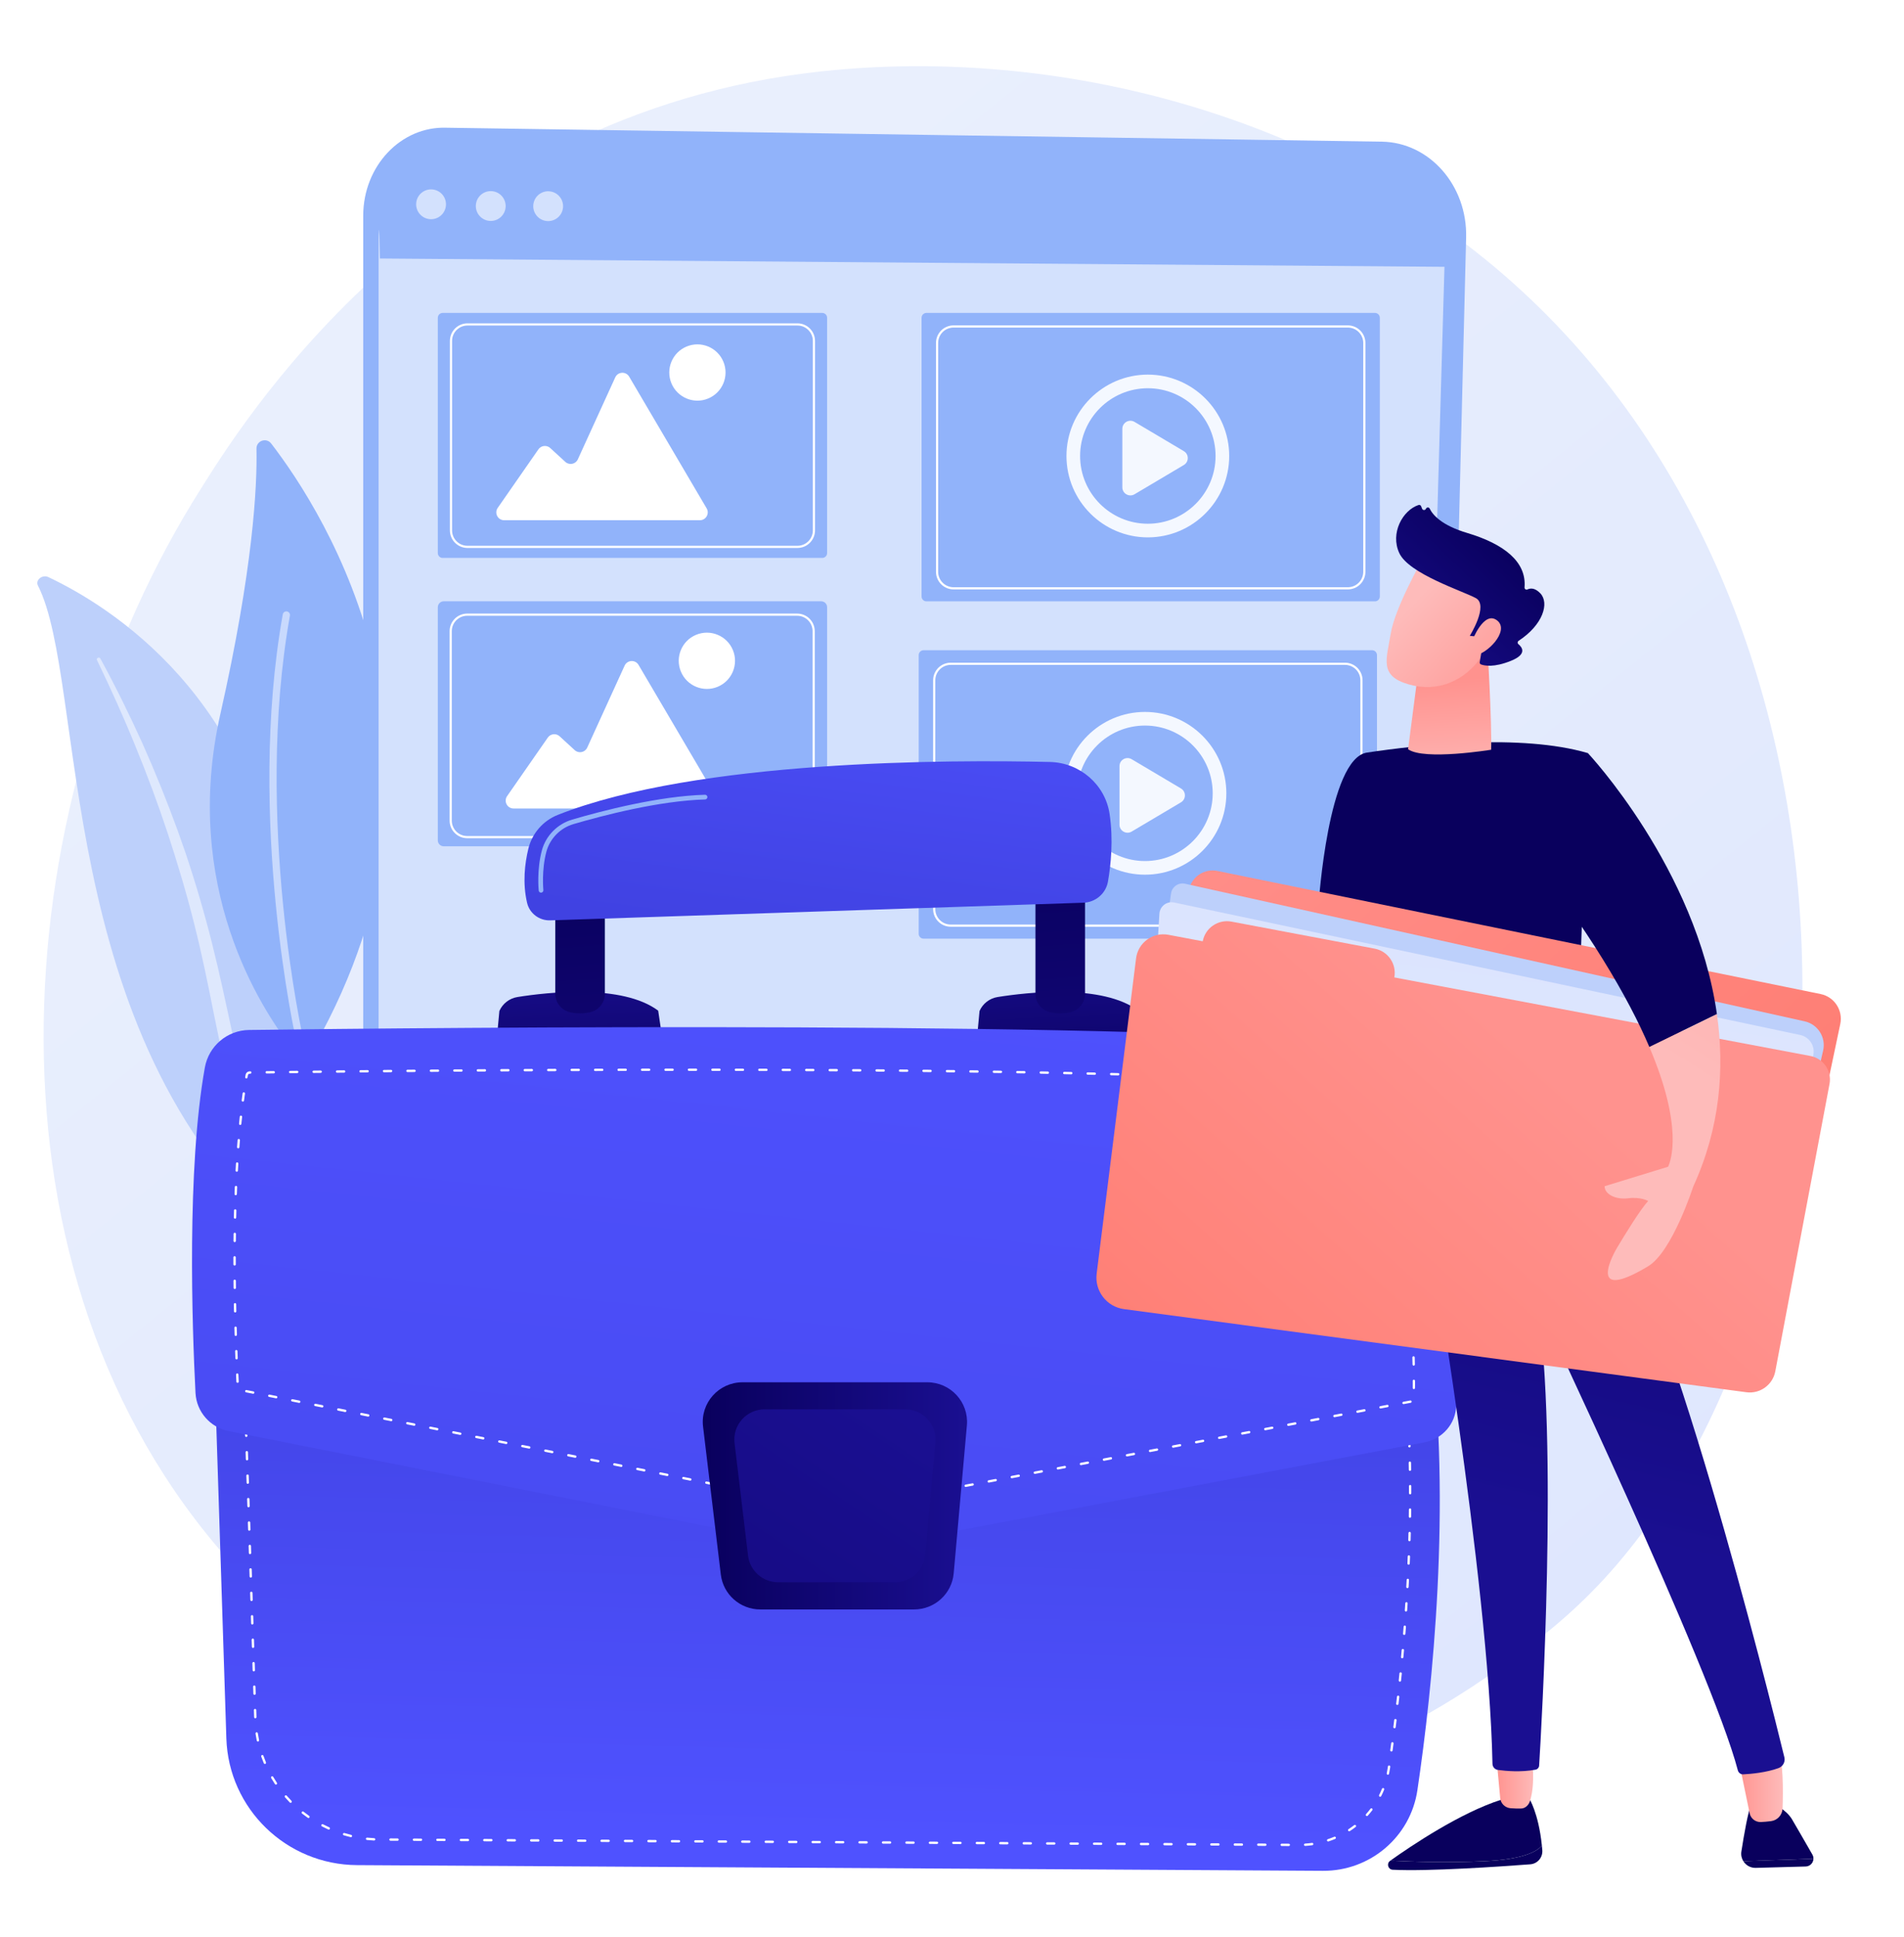 <?xml version="1.0" encoding="utf-8"?>
<!-- Generator: Adobe Illustrator 26.3.1, SVG Export Plug-In . SVG Version: 6.00 Build 0)  -->
<svg version="1.1" xmlns="http://www.w3.org/2000/svg" xmlns:xlink="http://www.w3.org/1999/xlink" x="0px" y="0px"
	 viewBox="0 0 2954.57 3005.43" style="enable-background:new 0 0 2954.57 3005.43;" xml:space="preserve">
<style type="text/css">
	.st0{fill:url(#SVGID_1_);}
	.st1{fill:#BDD0FB;}
	.st2{opacity:0.5;fill:#FFFFFF;}
	.st3{fill:#91B3FA;}
	.st4{opacity:0.6;fill:#FFFFFF;}
	.st5{fill:#FFFFFF;}
	.st6{opacity:0.9;}
	.st7{fill-rule:evenodd;clip-rule:evenodd;fill:#FFFFFF;}
	.st8{fill:url(#SVGID_00000038411166953132073820000016502584902368555951_);}
	.st9{fill:url(#SVGID_00000007429391124216090570000015866510172198377401_);}
	.st10{fill:url(#SVGID_00000030463801897027018560000002260567852770290108_);}
	.st11{fill:url(#SVGID_00000117655544593898583940000010578111619554223257_);}
	.st12{fill:url(#SVGID_00000081646306909178106490000004040211694517708215_);}
	.st13{fill:url(#SVGID_00000078732535316851254840000015456989766852107680_);}
	.st14{fill:url(#SVGID_00000106142326621997686500000010434152418230053544_);}
	.st15{fill:url(#SVGID_00000123411893789437109420000017308144453569707690_);}
	.st16{filter:url(#Adobe_OpacityMaskFilter);}
	.st17{filter:url(#Adobe_OpacityMaskFilter_00000137842045980636906920000003014851380290355367_);}
	
		.st18{mask:url(#SVGID_00000180343499634806717180000006654814632919013524_);fill:url(#SVGID_00000031890818218811062390000011033610238694955668_);}
	.st19{fill:url(#SVGID_00000145058066789422606000000007727266227902312366_);}
	.st20{fill:url(#SVGID_00000065772333367111887610000006376103634124693946_);}
	.st21{fill:url(#SVGID_00000111887450789655365730000009167065345808228992_);}
	.st22{fill:url(#SVGID_00000021797488370354695160000008988370307998213306_);}
	.st23{fill:url(#SVGID_00000007403166829189154790000001637433852759065005_);}
	.st24{fill:url(#SVGID_00000145742732711333923060000008703444294400507046_);}
	.st25{fill:url(#SVGID_00000085236777960777141390000017595364944107809177_);}
	.st26{fill:url(#SVGID_00000068678132688380947380000013477620745624680631_);}
	.st27{fill:url(#SVGID_00000093144173649135565710000009798598218808291760_);}
	.st28{fill:url(#SVGID_00000180363585676805312220000006776757772737115062_);}
	.st29{fill:url(#SVGID_00000113352408210262262570000014308051070429908392_);}
	.st30{fill:url(#SVGID_00000014605621309885157320000001799532687467622295_);}
	.st31{fill:url(#SVGID_00000010289567672556943260000015598588411415997587_);}
	.st32{fill:url(#SVGID_00000043437459532163395250000000757661202762291079_);}
	.st33{fill:url(#SVGID_00000070093541284504245220000008413484167782848406_);}
	.st34{fill:url(#SVGID_00000132793648697269911720000012160337154251209379_);}
	.st35{fill:url(#SVGID_00000062895275177406527010000003486554888024952740_);}
	.st36{fill:url(#SVGID_00000122711556750551472020000004628135255012482221_);}
	.st37{fill:url(#SVGID_00000167392166512154108620000002160731439698322819_);}
	.st38{fill:url(#SVGID_00000153662831302936309760000009186578010013507971_);}
</style>
<g id="Background">
</g>
<g id="Illustration">
	<g>
		<linearGradient id="SVGID_1_" gradientUnits="userSpaceOnUse" x1="3151.781" y1="3654.003" x2="711.919" y2="623.847">
			<stop  offset="0" style="stop-color:#DAE3FE"/>
			<stop  offset="1" style="stop-color:#E9EFFD"/>
		</linearGradient>
		<path class="st0" d="M2480.56,2459.02c-56.04,59-109.07,97.05-150.97,127.11c-492.47,353.36-1075.2,250.35-1199.05,225.2
			c-182.88-37.14-536.39-108.94-791.97-409.5C-48.09,1947.11,12.12,1230.72,312.04,757.82c54.86-86.5,344.66-566.61,933.66-643.6
			c356.46-46.6,771.98,47.38,1072.88,299.48C2950.22,942.88,2905.25,2011.92,2480.56,2459.02z"/>
		<g>
			<path class="st1" d="M58.83,908.47c-4.3-8.43,6.82-17.47,16.07-13.12c93.87,44.22,328.63,188.04,363.42,531.67
				c43.65,431.15,181.55,558.48,329.48,620.46c0,0-182.56-1.37-328.61-129.07C80.62,1604.87,135.32,1058.37,58.83,908.47z"/>
			<path class="st2" d="M150.39,1023.97c21.2,43.98,41.36,88.37,59.6,133.45c18.51,44.97,35.41,90.51,50.64,136.55
				c15.02,46.09,29.03,92.49,40.73,139.47c11.94,46.92,21.54,94.38,30.98,142.07c9.74,47.6,19.25,95.61,34.45,142.58
				c15.13,46.89,37.01,92.56,68.03,132.78c7.75,10.02,15.74,19.95,24.36,29.32c8.41,9.53,17.33,18.7,26.44,27.72
				c18.34,17.95,38.16,34.78,59.41,50.16c42.61,30.65,90.95,55.25,142.05,73.56c5.38,1.93,11.82-0.45,14.39-5.32
				c2.52-4.78,0.37-10.17-4.8-12.19l-0.04-0.01c-12.26-4.77-24.43-9.67-36.28-15.04c-5.98-2.6-11.8-5.43-17.68-8.17
				c-5.74-2.93-11.63-5.66-17.25-8.76c-22.74-12.02-44.38-25.49-64.67-40.36c-40.71-29.54-76.18-64.89-105.9-103.26
				c-14.61-19.36-27.49-39.73-38.47-61c-10.96-21.29-20.01-43.46-27.6-66.19c-15.17-45.49-25.03-92.92-35.17-140.43
				c-10.21-47.5-20.85-95.16-33.74-142.21c-6.37-23.55-13.23-46.96-20.57-70.22c-3.59-11.66-7.45-23.23-11.28-34.81
				c-3.96-11.54-7.99-23.06-12.14-34.54c-16.67-45.89-34.96-91.21-54.9-135.86c-20.19-44.55-41.76-88.54-65.29-131.6
				c-0.67-1.23-2.39-1.68-3.84-1C150.44,1021.28,149.81,1022.76,150.39,1023.97z"/>
		</g>
		<g>
			<g>
				<path class="st3" d="M487.25,1624.65c-7.09,12.54-24.69,13.76-33.59,2.44c-49.14-62.49-172.1-251.73-111.68-519.43
					c51.02-226.06,57.21-353.49,56.01-411.53c-0.25-12.27,15.31-17.74,22.8-8.01C503.45,795.39,744.26,1170.23,487.25,1624.65z"/>
				<path class="st2" d="M467.99,1621.51c-0.33,0.15-0.67,0.26-1.03,0.34c-3.03,0.7-6.05-1.2-6.74-4.22
					c-0.79-3.43-78.17-346.87-21.42-664.4c0.55-3.06,3.47-5.09,6.53-4.55c3.06,0.55,5.09,3.47,4.55,6.53
					c-56.33,315.22,20.53,656.49,21.31,659.9C471.79,1617.78,470.4,1620.44,467.99,1621.51z"/>
			</g>
		</g>
		<g>
			<g>
				<path class="st3" d="M2100.14,2532.49H563.63V334.75c0-77.3,58.71-139.21,129.51-136.56l1451.08,21.62
					c74,1.1,132.88,68.03,130.87,148.76l-50.63,2031.9C2222.63,2473.96,2167.51,2532.49,2100.14,2532.49z"/>
				<path class="st4" d="M2072.81,2199.09H587.5V370.68c0-64.31,56.76-115.82,125.2-113.61l1402.72,17.99
					c71.54,0.92,128.46,56.6,126.51,123.76l-48.94,1690.44C2191.21,2150.39,2137.93,2199.09,2072.81,2199.09z"/>
				<path class="st3" d="M589.52,401.08l1657.41,12.95v-79.61c-2.22-33.12-34.83-77.42-85.51-77.42L664.93,238.22
					c-35.67-0.4-77.82,49.58-77.12,87.9L589.52,401.08z"/>
				
					<ellipse transform="matrix(0.707 -0.707 0.707 0.707 -28.165 565.907)" class="st4" cx="669.03" cy="316.95" rx="23.15" ry="23.15"/>
				
					<ellipse transform="matrix(0.707 -0.707 0.707 0.707 -2.932 632.173)" class="st4" cx="761.63" cy="319.63" rx="23.15" ry="23.15"/>
				
					<ellipse transform="matrix(0.23 -0.973 0.973 0.23 344.011 1073.927)" class="st4" cx="850.49" cy="319.63" rx="23.15" ry="23.15"/>
			</g>
			<g>
				<g>
					<path class="st3" d="M1275.9,865.68H686.98c-4.19,0-7.59-3.4-7.59-7.59V493.11c0-4.19,3.4-7.59,7.59-7.59h588.92
						c4.19,0,7.59,3.4,7.59,7.59v364.98C1283.49,862.28,1280.09,865.68,1275.9,865.68z"/>
					<path class="st5" d="M1237.44,850.2H725.43c-15.05,0-27.29-12.24-27.29-27.29V528.98c0-15.05,12.24-27.29,27.29-27.29h512.01
						c15.05,0,27.29,12.24,27.29,27.29v293.93C1264.73,837.96,1252.49,850.2,1237.44,850.2z M725.43,505.07
						c-13.19,0-23.92,10.73-23.92,23.92v293.93c0,13.19,10.73,23.92,23.92,23.92h512.01c13.19,0,23.92-10.73,23.92-23.92V528.98
						c0-13.19-10.73-23.92-23.92-23.92H725.43z"/>
					<path class="st5" d="M782.39,807.19h303.64c9.45,0,15.33-10.27,10.53-18.42L976.35,584.42c-5.01-8.52-17.55-7.87-21.65,1.12
						l-58.04,127.18c-3.45,7.55-13.26,9.54-19.38,3.93l-23.48-21.52c-5.45-5-14.07-4.04-18.29,2.03L772.35,788
						C766.72,796.1,772.52,807.19,782.39,807.19z"/>
					
						<ellipse transform="matrix(0.924 -0.383 0.383 0.924 -138.932 458.043)" class="st5" cx="1081.9" cy="578.25" rx="43.65" ry="43.65"/>
				</g>
				<g>
					<path class="st3" d="M1274.24,1313.11H688.63c-5.11,0-9.24-4.14-9.24-9.24V942.18c0-5.11,4.14-9.24,9.24-9.24h585.62
						c5.11,0,9.24,4.14,9.24,9.24v361.68C1283.49,1308.97,1279.35,1313.11,1274.24,1313.11z"/>
					<path class="st5" d="M796.95,1254.44h303.64c9.45,0,15.33-10.27,10.53-18.42l-120.21-204.35c-5.01-8.52-17.55-7.87-21.65,1.12
						l-58.04,127.18c-3.45,7.55-13.26,9.54-19.38,3.93l-23.48-21.52c-5.45-5-14.07-4.04-18.29,2.03l-63.16,90.82
						C781.28,1243.35,787.08,1254.44,796.95,1254.44z"/>
					
						<ellipse transform="matrix(0.924 -0.383 0.383 0.924 -308.978 497.66)" class="st5" cx="1096.46" cy="1025.5" rx="43.65" ry="43.65"/>
					<path class="st5" d="M1237.01,1300.53H725c-15.05,0-27.29-12.24-27.29-27.29V979.31c0-15.05,12.24-27.29,27.29-27.29h512.02
						c15.05,0,27.29,12.24,27.29,27.29v293.93C1264.3,1288.28,1252.06,1300.53,1237.01,1300.53z M725,955.39
						c-13.19,0-23.92,10.73-23.92,23.92v293.93c0,13.19,10.73,23.92,23.92,23.92h512.02c13.19,0,23.92-10.73,23.92-23.92V979.31
						c0-13.19-10.73-23.92-23.92-23.92H725z"/>
				</g>
				<g>
					<path class="st3" d="M2133.59,933.04h-695.95c-4.19,0-7.59-3.4-7.59-7.59V493.11c0-4.19,3.4-7.59,7.59-7.59h695.95
						c4.19,0,7.59,3.4,7.59,7.59v432.34C2141.18,929.64,2137.78,933.04,2133.59,933.04z"/>
					<path class="st5" d="M2091.52,914.51h-611.8c-15.05,0-27.29-12.24-27.29-27.29V532.15c0-15.05,12.24-27.29,27.29-27.29h611.8
						c15.05,0,27.29,12.24,27.29,27.29v355.07C2118.8,902.27,2106.56,914.51,2091.52,914.51z M1479.72,508.23
						c-13.19,0-23.92,10.73-23.92,23.92v355.07c0,13.19,10.73,23.92,23.92,23.92h611.8c13.19,0,23.92-10.73,23.92-23.92V532.15
						c0-13.19-10.73-23.92-23.92-23.92H1479.72z"/>
					<g class="st6">
						<path class="st5" d="M1781.18,833.78c-69.63,0-126.27-56.65-126.27-126.27s56.65-126.27,126.27-126.27
							c69.63,0,126.27,56.65,126.27,126.27S1850.81,833.78,1781.18,833.78z M1781.18,602.39c-57.96,0-105.11,47.15-105.11,105.11
							c0,57.96,47.15,105.11,105.11,105.11c57.96,0,105.11-47.15,105.11-105.11C1886.29,649.54,1839.14,602.39,1781.18,602.39z"/>
						<path class="st7" d="M1741.62,756.13v-90.78c0-9.7,10.56-15.71,18.9-10.76l76.5,45.39c8.17,4.85,8.17,16.68,0,21.53
							l-76.5,45.39C1752.18,771.85,1741.62,765.83,1741.62,756.13z"/>
					</g>
				</g>
				<g>
					<path class="st3" d="M2129.15,1456.41H1433.2c-4.19,0-7.59-3.4-7.59-7.59v-432.34c0-4.19,3.4-7.59,7.59-7.59h695.95
						c4.19,0,7.59,3.4,7.59,7.59v432.34C2136.75,1453.01,2133.35,1456.41,2129.15,1456.41z"/>
					<path class="st5" d="M2087.08,1437.88h-611.8c-15.05,0-27.29-12.24-27.29-27.29v-355.07c0-15.05,12.24-27.29,27.29-27.29h611.8
						c15.05,0,27.29,12.24,27.29,27.29v355.07C2114.36,1425.64,2102.12,1437.88,2087.08,1437.88z M1475.28,1031.6
						c-13.19,0-23.92,10.73-23.92,23.92v355.07c0,13.19,10.73,23.92,23.92,23.92h611.8c13.19,0,23.92-10.73,23.92-23.92v-355.07
						c0-13.19-10.73-23.92-23.92-23.92H1475.28z"/>
					<g class="st6">
						<path class="st5" d="M1776.74,1357.15c-69.63,0-126.28-56.65-126.28-126.27c0-69.63,56.65-126.27,126.28-126.27
							c69.63,0,126.27,56.65,126.27,126.27C1903.01,1300.5,1846.37,1357.15,1776.74,1357.15z M1776.74,1125.76
							c-57.96,0-105.11,47.15-105.11,105.11s47.15,105.11,105.11,105.11c57.96,0,105.11-47.15,105.11-105.11
							S1834.7,1125.76,1776.74,1125.76z"/>
						<path class="st7" d="M1737.18,1279.5v-90.78c0-9.7,10.56-15.71,18.9-10.76l76.5,45.39c8.17,4.85,8.17,16.68,0,21.53
							l-76.5,45.39C1747.74,1295.21,1737.18,1289.2,1737.18,1279.5z"/>
					</g>
				</g>
			</g>
		</g>
		<g>
			
				<linearGradient id="SVGID_00000166639185326266488820000002426107093094374065_" gradientUnits="userSpaceOnUse" x1="1265.297" y1="2847.976" x2="1288.702" y2="1998.719">
				<stop  offset="0" style="stop-color:#4F52FF"/>
				<stop  offset="1" style="stop-color:#4042E2"/>
			</linearGradient>
			<path style="fill:url(#SVGID_00000166639185326266488820000002426107093094374065_);" d="M331.12,2071.28l20.13,625.94
				c3.51,109.15,93.08,196.01,202.8,196.65l1498.92,8.83c73.33,0.43,135.8-52.85,146.5-125.05
				c23.44-158.07,53.3-440.91,19.67-706.38H331.12z"/>
			<path class="st5" d="M1999.87,2864.26c0,0-0.01,0-0.01,0l-10.92-0.06c-1.01-0.01-1.81-0.82-1.81-1.83c0.01-1,0.82-1.81,1.82-1.81
				c0,0,0.01,0,0.01,0l10.92,0.06c1,0.01,1.81,0.83,1.81,1.83C2001.69,2863.45,2000.87,2864.26,1999.87,2864.26z M2025.34,2864.08
				c-0.95,0-1.75-0.74-1.81-1.71c-0.06-1,0.7-1.87,1.7-1.93c3.57-0.22,7.17-0.58,10.72-1.08c0.98-0.16,1.91,0.55,2.05,1.55
				c0.14,1-0.55,1.91-1.55,2.05c-3.64,0.51-7.34,0.88-11,1.11C2025.41,2864.08,2025.38,2864.08,2025.34,2864.08z M1963.48,2864.04
				c0,0-0.01,0-0.01,0l-10.92-0.07c-1.01-0.01-1.81-0.83-1.81-1.83c0.01-1,0.82-1.81,1.82-1.81c0,0,0.01,0,0.01,0l10.92,0.07
				c1.01,0.01,1.81,0.83,1.81,1.83C1965.29,2863.24,1964.48,2864.04,1963.48,2864.04z M1927.08,2863.83c0,0-0.01,0-0.01,0
				l-10.92-0.06c-1.01-0.01-1.81-0.83-1.81-1.83c0.01-1,0.82-1.81,1.82-1.81c0,0,0.01,0,0.01,0l10.92,0.06
				c1,0.01,1.81,0.82,1.81,1.83C1928.9,2863.02,1928.09,2863.83,1927.08,2863.83z M1890.69,2863.61c0,0-0.01,0-0.01,0l-10.92-0.06
				c-1.01-0.01-1.81-0.82-1.81-1.83c0.01-1,0.97-1.76,1.83-1.81l10.92,0.06c1,0.01,1.81,0.83,1.81,1.83
				C1892.5,2862.8,1891.69,2863.61,1890.69,2863.61z M1854.3,2863.4c0,0-0.01,0-0.01,0l-10.92-0.07c-1.01-0.01-1.81-0.83-1.81-1.83
				c0.01-1,0.82-1.81,1.82-1.81c0,0,0.01,0,0.01,0l10.92,0.07c1.01,0.01,1.81,0.83,1.81,1.83
				C1856.11,2862.59,1855.3,2863.4,1854.3,2863.4z M1817.9,2863.18c0,0-0.01,0-0.01,0l-10.92-0.06c-1.01-0.01-1.81-0.82-1.81-1.83
				c0.01-1,0.97-1.84,1.83-1.81l10.92,0.06c1.01,0.01,1.81,0.82,1.81,1.83C1819.72,2862.38,1818.9,2863.18,1817.9,2863.18z
				 M1781.51,2862.97c0,0-0.01,0-0.01,0l-10.92-0.06c-1-0.01-1.81-0.82-1.81-1.83c0.01-1,0.82-1.81,1.82-1.81c0,0,0.01,0,0.01,0
				l10.92,0.06c1.01,0.01,1.81,0.82,1.81,1.83C1783.32,2862.16,1782.51,2862.97,1781.51,2862.97z M1745.11,2862.75
				c0,0-0.01,0-0.01,0l-10.92-0.06c-1-0.01-1.81-0.82-1.81-1.83c0.01-1,0.82-1.81,1.82-1.81c0,0,0.01,0,0.01,0l10.92,0.06
				c1.01,0.01,1.81,0.82,1.81,1.83C1746.93,2861.95,1746.11,2862.75,1745.11,2862.75z M1708.72,2862.54c0,0-0.01,0-0.01,0
				l-10.92-0.06c-1-0.01-1.81-0.82-1.81-1.83c0.01-1,0.82-1.81,1.82-1.81c0,0,0.01,0,0.01,0l10.92,0.06
				c1.01,0.01,1.81,0.83,1.81,1.83C1710.53,2861.73,1709.72,2862.54,1708.72,2862.54z M1672.33,2862.33c0,0-0.01,0-0.01,0
				l-10.92-0.06c-1-0.01-1.81-0.82-1.81-1.83c0.01-1,0.82-1.81,1.82-1.81c0,0,0.01,0,0.01,0l10.92,0.06
				c1.01,0.01,1.81,0.82,1.81,1.83C1674.14,2861.52,1673.33,2862.33,1672.33,2862.33z M1635.93,2862.11c0,0-0.01,0-0.01,0
				l-10.92-0.06c-1-0.01-1.81-0.83-1.81-1.83c0.01-1,0.82-1.81,1.82-1.81c0,0,0.01,0,0.01,0l10.92,0.06
				c1.01,0.01,1.81,0.82,1.81,1.83C1637.75,2861.3,1636.93,2862.11,1635.93,2862.11z M1599.54,2861.9c0,0-0.01,0-0.01,0l-10.92-0.07
				c-1.01-0.01-1.81-0.83-1.81-1.83c0.01-1,0.82-1.81,1.82-1.81c0,0,0.01,0,0.01,0l10.92,0.07c1.01,0.01,1.81,0.83,1.81,1.83
				C1601.35,2861.09,1600.54,2861.9,1599.54,2861.9z M1563.14,2861.68c0,0-0.01,0-0.01,0l-10.92-0.06
				c-1.01-0.01-1.81-0.82-1.81-1.83c0.01-1,0.82-1.81,1.82-1.81c0,0,0.01,0,0.01,0l10.92,0.06c1.01,0.01,1.81,0.82,1.81,1.83
				C1564.96,2860.88,1564.14,2861.68,1563.14,2861.68z M1526.75,2861.47c0,0-0.01,0-0.01,0l-10.92-0.06
				c-1.01-0.01-1.81-0.83-1.81-1.83c0.01-1,0.82-1.81,1.82-1.81c0,0,0.01,0,0.01,0l10.92,0.06c1.01,0.01,1.81,0.82,1.81,1.83
				C1528.56,2860.66,1527.75,2861.47,1526.75,2861.47z M1490.35,2861.25c0,0-0.01,0-0.01,0l-10.92-0.07
				c-1.01-0.01-1.81-0.83-1.81-1.83c0.01-1,0.82-1.81,1.82-1.81c0,0,0.01,0,0.01,0l10.92,0.07c1.01,0.01,1.81,0.83,1.81,1.83
				C1492.17,2860.45,1491.35,2861.25,1490.35,2861.25z M1453.96,2861.04c0,0-0.01,0-0.01,0l-10.92-0.06
				c-1.01-0.01-1.81-0.82-1.81-1.83c0.01-1,0.94-1.7,1.83-1.81l10.92,0.06c1,0.01,1.81,0.82,1.81,1.83
				C1455.77,2860.23,1454.96,2861.04,1453.96,2861.04z M1417.57,2860.82c0,0-0.01,0-0.01,0l-10.92-0.06
				c-1.01-0.01-1.81-0.82-1.81-1.83c0.01-1,0.82-1.81,1.82-1.81c0,0,0.01,0,0.01,0l10.92,0.06c1,0.01,1.81,0.82,1.81,1.83
				C1419.38,2860.02,1418.57,2860.82,1417.57,2860.82z M1381.17,2860.61c0,0-0.01,0-0.01,0l-10.92-0.06
				c-1.01-0.01-1.81-0.82-1.81-1.83c0.01-1.01,0.93-1.77,1.83-1.81l10.92,0.06c1.01,0.01,1.81,0.82,1.81,1.83
				C1382.99,2859.8,1382.17,2860.61,1381.17,2860.61z M1344.78,2860.4c0,0-0.01,0-0.01,0l-10.92-0.06
				c-1.01-0.01-1.81-0.83-1.81-1.83c0.01-1,0.82-1.81,1.82-1.81c0,0,0.01,0,0.01,0l10.92,0.06c1.01,0.01,1.81,0.82,1.81,1.83
				C1346.59,2859.59,1345.78,2860.4,1344.78,2860.4z M1308.38,2860.18c0,0-0.01,0-0.01,0l-10.92-0.06
				c-1.01-0.01-1.81-0.82-1.81-1.83c0.01-1,0.93-1.84,1.83-1.81l10.92,0.06c1.01,0.01,1.81,0.83,1.81,1.83
				C1310.2,2859.37,1309.38,2860.18,1308.38,2860.18z M1271.99,2859.97c0,0-0.01,0-0.01,0l-10.92-0.06
				c-1.01-0.01-1.81-0.82-1.81-1.83c0.01-1,0.82-1.81,1.82-1.81c0,0,0.01,0,0.01,0l10.92,0.06c1.01,0.01,1.81,0.82,1.81,1.83
				C1273.8,2859.16,1272.99,2859.97,1271.99,2859.97z M1235.59,2859.75c0,0-0.01,0-0.01,0l-10.92-0.07
				c-1.01-0.01-1.81-0.83-1.81-1.83c0.01-1,0.82-1.81,1.82-1.81c0,0,0.01,0,0.01,0l10.92,0.07c1.01,0.01,1.81,0.83,1.81,1.83
				C1237.41,2858.95,1236.6,2859.75,1235.59,2859.75z M1199.2,2859.54c0,0-0.01,0-0.01,0l-10.92-0.06c-1-0.01-1.81-0.82-1.81-1.83
				c0.01-1,0.82-1.81,1.82-1.81c0,0,0.01,0,0.01,0l10.92,0.06c1.01,0.01,1.81,0.83,1.81,1.83
				C1201.01,2858.73,1200.2,2859.54,1199.2,2859.54z M1162.81,2859.32c0,0-0.01,0-0.01,0l-10.92-0.06c-1-0.01-1.81-0.82-1.81-1.83
				c0.01-1,0.82-1.81,1.82-1.81c0,0,0.01,0,0.01,0l10.92,0.06c1.01,0.01,1.81,0.82,1.81,1.83
				C1164.62,2858.52,1163.81,2859.32,1162.81,2859.32z M1126.41,2859.11c0,0-0.01,0-0.01,0l-10.92-0.06c-1-0.01-1.81-0.83-1.81-1.83
				c0.01-1,0.82-1.81,1.82-1.81c0,0,0.01,0,0.01,0l10.92,0.06c1.01,0.01,1.81,0.82,1.81,1.83
				C1128.23,2858.3,1127.41,2859.11,1126.41,2859.11z M1090.02,2858.89c0,0-0.01,0-0.01,0l-10.92-0.06
				c-1.01-0.01-1.81-0.82-1.81-1.83c0.01-1,0.82-1.81,1.82-1.81c0,0,0.01,0,0.01,0l10.92,0.06c1.01,0.01,1.81,0.82,1.81,1.83
				C1091.83,2858.09,1091.02,2858.89,1090.02,2858.89z M1053.62,2858.68c0,0-0.01,0-0.01,0l-10.92-0.06
				c-1.01-0.01-1.81-0.82-1.81-1.83c0.01-1,0.82-1.81,1.82-1.81c0,0,0.01,0,0.01,0l10.92,0.06c1.01,0.01,1.81,0.82,1.81,1.83
				C1055.44,2857.87,1054.62,2858.68,1053.62,2858.68z M1017.23,2858.46c0,0-0.01,0-0.01,0l-10.92-0.06
				c-1.01-0.01-1.81-0.82-1.81-1.83c0.01-1,0.82-1.81,1.82-1.81c0,0,0.01,0,0.01,0l10.92,0.06c1.01,0.01,1.81,0.82,1.81,1.83
				C1019.04,2857.66,1018.23,2858.46,1017.23,2858.46z M980.84,2858.25c0,0-0.01,0-0.01,0l-10.92-0.07
				c-1.01-0.01-1.81-0.83-1.81-1.83c0.01-1,0.82-1.81,1.82-1.81c0,0,0.01,0,0.01,0l10.92,0.07c1.01,0.01,1.81,0.83,1.81,1.83
				C982.65,2857.44,981.84,2858.25,980.84,2858.25z M944.44,2858.04c0,0-0.01,0-0.01,0l-10.92-0.06c-1.01-0.01-1.81-0.83-1.81-1.83
				c0.01-1,0.9-1.71,1.83-1.81l10.92,0.06c1,0.01,1.81,0.82,1.81,1.83C946.26,2857.23,945.44,2858.04,944.44,2858.04z
				 M908.05,2857.82c0,0-0.01,0-0.01,0l-10.92-0.06c-1.01-0.01-1.81-0.82-1.81-1.83c0.01-1,0.82-1.81,1.82-1.81c0,0,0.01,0,0.01,0
				l10.92,0.06c1,0.01,1.81,0.83,1.81,1.83C909.86,2857.01,909.05,2857.82,908.05,2857.82z M871.65,2857.61c0,0-0.01,0-0.01,0
				l-10.92-0.07c-1.01-0.01-1.81-0.83-1.81-1.83c0.01-1.01,0.9-1.78,1.83-1.81l10.92,0.07c1.01,0,1.81,0.83,1.81,1.83
				C873.47,2856.8,872.65,2857.61,871.65,2857.61z M835.26,2857.39c0,0-0.01,0-0.01,0l-10.92-0.06c-1.01-0.01-1.81-0.83-1.81-1.83
				c0.01-1,0.82-1.81,1.82-1.81c0,0,0.01,0,0.01,0l10.92,0.06c1.01,0.01,1.81,0.82,1.81,1.83
				C837.07,2856.58,836.26,2857.39,835.26,2857.39z M2060.97,2857.2c-0.76,0-1.47-0.48-1.73-1.25c-0.32-0.95,0.2-1.98,1.15-2.3
				c3.4-1.13,6.79-2.4,10.08-3.79c0.93-0.38,1.99,0.04,2.39,0.97c0.39,0.93-0.04,1.99-0.97,2.38c-3.38,1.43-6.87,2.74-10.35,3.89
				C2061.35,2857.17,2061.16,2857.2,2060.97,2857.2z M798.86,2857.18c0,0-0.01,0-0.01,0l-10.92-0.06c-1.01-0.01-1.81-0.82-1.81-1.83
				c0.01-1,0.89-1.85,1.83-1.81l10.92,0.06c1.01,0.01,1.81,0.83,1.81,1.83C800.68,2856.37,799.86,2857.18,798.86,2857.18z
				 M762.47,2856.96c0,0-0.01,0-0.01,0l-10.92-0.06c-1.01-0.01-1.81-0.82-1.81-1.83c0.01-1,0.82-1.81,1.82-1.81c0,0,0.01,0,0.01,0
				l10.92,0.06c1.01,0.01,1.81,0.82,1.81,1.83C764.28,2856.16,763.47,2856.96,762.47,2856.96z M726.08,2856.75c0,0-0.01,0-0.01,0
				l-10.92-0.06c-1.01-0.01-1.81-0.82-1.81-1.83c0.01-1,0.82-1.81,1.82-1.81c0,0,0.01,0,0.01,0l10.92,0.06
				c1.01,0.01,1.81,0.83,1.81,1.83C727.89,2855.94,727.08,2856.75,726.08,2856.75z M689.68,2856.53c0,0-0.01,0-0.01,0l-10.92-0.06
				c-1.01-0.01-1.81-0.82-1.81-1.83c0.01-1,0.82-1.81,1.82-1.81c0,0,0.01,0,0.01,0l10.92,0.06c1.01,0.01,1.81,0.82,1.81,1.83
				C691.5,2855.73,690.68,2856.53,689.68,2856.53z M653.29,2856.32c0,0-0.01,0-0.01,0l-10.92-0.06c-1-0.01-1.81-0.82-1.81-1.83
				c0.01-1,0.82-1.81,1.82-1.81c0,0,0.01,0,0.01,0l10.92,0.06c1.01,0.01,1.81,0.82,1.81,1.83
				C655.1,2855.51,654.29,2856.32,653.29,2856.32z M616.89,2856.11c0,0-0.01,0-0.01,0l-10.92-0.07c-1.01-0.01-1.81-0.83-1.81-1.83
				c0.01-1,0.82-1.81,1.82-1.81c0,0,0.01,0,0.01,0l10.92,0.07c1.01,0.01,1.81,0.83,1.81,1.83
				C618.71,2855.3,617.89,2856.11,616.89,2856.11z M580.51,2855.7c-0.03,0-0.06,0-0.09,0c-3.64-0.18-7.33-0.47-10.98-0.86
				c-1-0.1-1.72-1-1.62-2c0.11-1,0.98-1.74,2-1.62c3.58,0.38,7.2,0.66,10.78,0.84c1,0.05,1.78,0.9,1.73,1.91
				C582.27,2854.94,581.47,2855.7,580.51,2855.7z M544.54,2850.52c-0.14,0-0.28-0.02-0.43-0.05c-3.55-0.85-7.13-1.82-10.63-2.88
				c-0.96-0.29-1.51-1.3-1.22-2.27c0.29-0.96,1.31-1.51,2.27-1.22c3.44,1.04,6.95,1.99,10.43,2.83c0.98,0.24,1.58,1.22,1.34,2.2
				C546.11,2849.96,545.36,2850.52,544.54,2850.52z M2093.64,2841.39c-0.59,0-1.17-0.29-1.52-0.82c-0.55-0.84-0.32-1.97,0.52-2.52
				c3-1.97,5.95-4.07,8.78-6.25c0.79-0.61,1.94-0.47,2.55,0.33c0.61,0.79,0.47,1.94-0.33,2.55c-2.89,2.24-5.92,4.4-9,6.42
				C2094.32,2841.3,2093.98,2841.39,2093.64,2841.39z M510.18,2838.73c-0.25,0-0.5-0.05-0.75-0.16c-3.32-1.5-6.65-3.12-9.89-4.81
				c-0.89-0.47-1.24-1.56-0.77-2.46c0.47-0.89,1.56-1.24,2.46-0.77c3.19,1.66,6.45,3.25,9.71,4.72c0.92,0.41,1.32,1.49,0.91,2.41
				C511.53,2838.33,510.87,2838.73,510.18,2838.73z M478.63,2820.75c-0.36,0-0.72-0.11-1.04-0.33c-2.99-2.1-5.96-4.31-8.83-6.57
				c-0.79-0.62-0.92-1.77-0.3-2.56c0.62-0.79,1.77-0.92,2.56-0.3c2.82,2.22,5.73,4.39,8.67,6.45c0.82,0.58,1.02,1.71,0.44,2.53
				C479.77,2820.48,479.21,2820.75,478.63,2820.75z M2121.16,2817.74c-0.43,0-0.87-0.15-1.22-0.47c-0.75-0.67-0.81-1.82-0.14-2.57
				c2.38-2.66,4.7-5.45,6.87-8.29c0.61-0.8,1.75-0.95,2.55-0.34c0.8,0.61,0.95,1.75,0.34,2.55c-2.23,2.92-4.61,5.79-7.05,8.51
				C2122.15,2817.54,2121.66,2817.74,2121.16,2817.74z M450.97,2797.21c-0.47,0-0.95-0.18-1.3-0.55c-2.55-2.62-5.07-5.34-7.47-8.1
				c-0.66-0.76-0.58-1.91,0.18-2.57c0.76-0.66,1.9-0.58,2.57,0.18c2.36,2.71,4.82,5.38,7.33,7.95c0.7,0.72,0.69,1.87-0.03,2.57
				C451.89,2797.04,451.43,2797.21,450.97,2797.21z M2141.66,2787.81c-0.28,0-0.56-0.06-0.82-0.2c-0.9-0.46-1.25-1.55-0.8-2.45
				c1.62-3.19,3.12-6.48,4.49-9.78c0.38-0.93,1.45-1.36,2.38-0.99c0.93,0.38,1.37,1.45,0.99,2.38c-1.4,3.39-2.95,6.77-4.61,10.04
				C2142.96,2787.44,2142.32,2787.81,2141.66,2787.81z M428.15,2768.93c-0.59,0-1.17-0.29-1.52-0.82c-2.03-3.06-3.99-6.21-5.83-9.36
				c-0.51-0.87-0.22-1.98,0.65-2.49c0.87-0.51,1.99-0.21,2.49,0.65c1.81,3.09,3.73,6.18,5.72,9.19c0.55,0.84,0.33,1.97-0.51,2.52
				C428.84,2768.83,428.49,2768.93,428.15,2768.93z M2153.69,2753.59c-0.12,0-0.25-0.01-0.37-0.04c-0.98-0.21-1.61-1.17-1.41-2.15
				c0.56-2.67,1.05-5.41,1.46-8.14l0.37-2.51c0.15-0.99,1.07-1.7,2.06-1.54c0.99,0.14,1.68,1.07,1.54,2.06l-0.37,2.52
				c-0.42,2.8-0.92,5.61-1.5,8.35C2155.29,2753,2154.53,2753.59,2153.69,2753.59z M411.02,2736.87c-0.71,0-1.39-0.42-1.68-1.12
				c-1.41-3.37-2.74-6.84-3.97-10.3c-0.33-0.95,0.16-1.99,1.11-2.32c0.94-0.32,1.98,0.16,2.32,1.11c1.2,3.4,2.51,6.8,3.89,10.11
				c0.39,0.93-0.05,1.99-0.98,2.38C411.49,2736.83,411.25,2736.87,411.02,2736.87z M2159.15,2717.6c-0.08,0-0.17-0.01-0.25-0.02
				c-1-0.14-1.69-1.06-1.55-2.05c0.49-3.55,0.99-7.16,1.48-10.81c0.14-0.99,1.04-1.69,2.05-1.56c1,0.14,1.69,1.05,1.56,2.05
				c-0.5,3.66-0.99,7.27-1.49,10.82C2160.83,2716.95,2160.05,2717.6,2159.15,2717.6z M400.23,2702.13c-0.84,0-1.6-0.59-1.78-1.45
				c-0.75-3.59-1.4-7.24-1.94-10.84c-0.15-0.99,0.54-1.92,1.53-2.07c1.01-0.13,1.92,0.54,2.07,1.53c0.53,3.54,1.17,7.12,1.91,10.64
				c0.21,0.98-0.42,1.95-1.41,2.15C400.48,2702.12,400.36,2702.13,400.23,2702.13z M2163.96,2681.52c-0.08,0-0.15-0.01-0.23-0.01
				c-1-0.13-1.7-1.04-1.58-2.03l1.36-10.83c0.12-1,1.04-1.71,2.03-1.58c1,0.12,1.71,1.03,1.58,2.03l-1.36,10.84
				C2165.65,2680.85,2164.86,2681.52,2163.96,2681.52z M396.17,2666.03c-0.98,0-1.79-0.78-1.82-1.76l-0.35-10.91
				c-0.03-1,0.76-1.84,1.76-1.88c1.01-0.09,1.84,0.76,1.88,1.76l0.35,10.91c0.03,1-0.76,1.84-1.76,1.88
				C396.21,2666.03,396.19,2666.03,396.17,2666.03z M2168.35,2645.39c-0.07,0-0.14,0-0.21-0.01c-1-0.12-1.71-1.02-1.6-2.02
				c0.42-3.58,0.83-7.2,1.24-10.84c0.11-1,1.02-1.7,2.01-1.61c1,0.11,1.72,1.01,1.61,2.01c-0.41,3.65-0.82,7.27-1.24,10.86
				C2170.05,2644.7,2169.26,2645.39,2168.35,2645.39z M395,2629.66c-0.98,0-1.79-0.78-1.82-1.76l-0.35-10.91
				c-0.03-1,0.76-1.84,1.76-1.88c0.99-0.06,1.85,0.76,1.88,1.76l0.35,10.91c0.03,1-0.76,1.84-1.76,1.88
				C395.04,2629.66,395.02,2629.66,395,2629.66z M2172.33,2609.2c-0.06,0-0.13,0-0.19-0.01c-1-0.1-1.73-1-1.62-2
				c0.37-3.59,0.75-7.21,1.11-10.86c0.1-1,0.99-1.72,1.99-1.63c1,0.1,1.73,0.99,1.63,1.99c-0.37,3.65-0.74,7.27-1.12,10.87
				C2174.05,2608.51,2173.25,2609.2,2172.33,2609.2z M393.83,2593.28c-0.98,0-1.79-0.78-1.82-1.76l-0.35-10.91
				c-0.03-1,0.76-1.84,1.76-1.88c0.86-0.14,1.85,0.75,1.88,1.76l0.35,10.91c0.03,1-0.76,1.84-1.76,1.88
				C393.87,2593.28,393.85,2593.28,393.83,2593.28z M2175.9,2572.98c-0.06,0-0.11,0-0.17-0.01c-1-0.09-1.74-0.98-1.64-1.98
				c0.33-3.6,0.66-7.22,0.99-10.87c0.09-1,0.95-1.75,1.97-1.65c1,0.09,1.74,0.97,1.65,1.97c-0.33,3.65-0.65,7.28-0.99,10.88
				C2177.62,2572.27,2176.83,2572.98,2175.9,2572.98z M392.66,2556.9c-0.98,0-1.79-0.78-1.82-1.76l-0.35-10.91
				c-0.03-1,0.76-1.84,1.76-1.88c0.87-0.13,1.84,0.75,1.88,1.76l0.35,10.91c0.03,1-0.76,1.84-1.76,1.88
				C392.71,2556.9,392.69,2556.9,392.66,2556.9z M2179.05,2536.71c-0.05,0-0.1,0-0.15-0.01c-1-0.08-1.75-0.96-1.67-1.96l0.86-10.88
				c0.08-1,0.91-1.75,1.96-1.67c1,0.08,1.75,0.95,1.67,1.96l-0.86,10.89C2180.78,2535.99,2179.98,2536.71,2179.05,2536.71z
				 M391.49,2520.53c-0.98,0-1.79-0.78-1.82-1.76l-0.35-10.91c-0.03-1,0.76-1.84,1.76-1.88c0.97-0.05,1.85,0.76,1.88,1.76
				l0.35,10.91c0.03,1-0.76,1.84-1.76,1.88C391.53,2520.53,391.51,2520.53,391.49,2520.53z M2181.76,2500.41c-0.04,0-0.08,0-0.13,0
				c-1-0.07-1.76-0.94-1.69-1.94l0.73-10.89c0.06-1,0.91-1.74,1.94-1.7c1,0.07,1.76,0.93,1.7,1.94l-0.73,10.9
				C2183.5,2499.67,2182.71,2500.41,2181.76,2500.41z M390.33,2484.15c-0.98,0-1.79-0.78-1.82-1.76l-0.35-10.91
				c-0.03-1,0.76-1.84,1.76-1.88c0.96-0.11,1.85,0.76,1.88,1.76l0.35,10.91c0.03,1-0.76,1.84-1.76,1.88
				C390.36,2484.15,390.35,2484.15,390.33,2484.15z M2184.02,2464.08c-0.03,0-0.07,0-0.1,0c-1-0.06-1.77-0.92-1.71-1.92
				c0.2-3.62,0.4-7.25,0.59-10.9c0.05-1,0.92-1.78,1.91-1.72c1,0.05,1.78,0.91,1.72,1.91c-0.19,3.65-0.39,7.29-0.59,10.91
				C2185.78,2463.33,2184.98,2464.08,2184.02,2464.08z M389.15,2447.78c-0.98,0-1.79-0.78-1.82-1.76l-0.35-10.91
				c-0.03-1,0.76-1.84,1.76-1.88c0.96-0.08,1.85,0.76,1.88,1.76l0.35,10.91c0.03,1-0.76,1.84-1.76,1.88
				C389.2,2447.78,389.17,2447.78,389.15,2447.78z M2185.82,2427.72c-0.03,0-0.05,0-0.08,0c-1-0.04-1.78-0.89-1.74-1.9
				c0.16-3.62,0.31-7.26,0.45-10.9c0.04-1,0.9-1.83,1.89-1.75c1,0.04,1.79,0.89,1.75,1.89c-0.14,3.65-0.29,7.29-0.45,10.92
				C2187.59,2426.96,2186.79,2427.72,2185.82,2427.72z M387.99,2411.4c-0.98,0-1.79-0.78-1.82-1.76l-0.35-10.91
				c-0.03-1,0.76-1.84,1.76-1.88c0.89-0.11,1.84,0.75,1.88,1.76l0.35,10.91c0.03,1-0.76,1.84-1.76,1.88
				C388.03,2411.4,388,2411.4,387.99,2411.4z M2187.13,2391.34c-0.02,0-0.04,0-0.05,0c-1-0.03-1.79-0.87-1.77-1.87
				c0.11-3.63,0.21-7.26,0.3-10.91c0.03-1,0.83-1.77,1.87-1.77c1,0.03,1.8,0.86,1.77,1.87c-0.09,3.65-0.19,7.29-0.3,10.92
				C2188.92,2390.56,2188.11,2391.34,2187.13,2391.34z M386.82,2375.02c-0.98,0-1.79-0.78-1.82-1.76l-0.35-10.91
				c-0.03-1,0.76-1.84,1.76-1.88c0.89-0.1,1.84,0.75,1.88,1.76l0.35,10.91c0.03,1-0.76,1.84-1.76,1.88
				C386.86,2375.02,386.84,2375.02,386.82,2375.02z M2187.94,2354.95c-0.01,0-0.02,0-0.03,0c-1.01-0.02-1.81-0.84-1.79-1.85
				c0.05-3.63,0.1-7.27,0.14-10.91c0.01-1.01,0.96-1.77,1.84-1.8c1.01,0.01,1.81,0.83,1.8,1.84c-0.04,3.65-0.09,7.29-0.14,10.93
				C2189.75,2354.16,2188.94,2354.95,2187.94,2354.95z M385.65,2338.65c-0.98,0-1.79-0.78-1.82-1.76l-0.35-10.91
				c-0.03-1,0.76-1.84,1.76-1.88c0.89-0.1,1.84,0.75,1.88,1.76l0.35,10.91c0.03,1-0.76,1.84-1.76,1.88
				C385.69,2338.65,385.67,2338.65,385.65,2338.65z M2188.23,2318.56c-1,0-1.82-0.81-1.82-1.82v-0.88c0-3.34-0.01-6.68-0.02-10.02
				c0-1,0.81-1.82,1.81-1.83h0.01c1,0,1.82,0.81,1.82,1.81c0.01,3.35,0.02,6.7,0.02,10.04v0.88
				C2190.05,2317.74,2189.24,2318.56,2188.23,2318.56z M384.48,2302.27c-0.98,0-1.79-0.78-1.82-1.76l-0.35-10.91
				c-0.03-1,0.76-1.84,1.76-1.88c1.01-0.13,1.84,0.76,1.88,1.76l0.35,10.91c0.03,1-0.76,1.84-1.76,1.88
				C384.52,2302.27,384.5,2302.27,384.48,2302.27z M2187.96,2282.18c-0.99,0-1.8-0.8-1.82-1.79c-0.06-3.63-0.12-7.26-0.19-10.9
				c-0.02-1,0.78-1.84,1.78-1.86c0.87-0.07,1.83,0.77,1.86,1.78c0.07,3.64,0.14,7.29,0.19,10.92c0.01,1-0.79,1.83-1.79,1.85
				C2187.98,2282.18,2187.97,2282.18,2187.96,2282.18z M383.31,2265.9c-0.98,0-1.79-0.78-1.82-1.76l-0.35-10.91
				c-0.03-1,0.76-1.84,1.76-1.88c0.9-0.09,1.84,0.75,1.88,1.76l0.35,10.91c0.03,1-0.76,1.84-1.76,1.88
				C383.35,2265.9,383.33,2265.9,383.31,2265.9z M2187.11,2245.8c-0.98,0-1.79-0.78-1.82-1.76c-0.12-3.63-0.24-7.26-0.37-10.9
				c-0.04-1,0.75-1.85,1.75-1.89c1.02-0.09,1.85,0.75,1.89,1.75c0.14,3.64,0.26,7.28,0.38,10.92c0.03,1-0.76,1.84-1.76,1.88
				C2187.15,2245.8,2187.13,2245.8,2187.11,2245.8z M382.14,2229.52c-0.98,0-1.79-0.78-1.82-1.76l-0.35-10.91
				c-0.03-1,0.76-1.84,1.76-1.88c1-0.06,1.84,0.76,1.88,1.76l0.35,10.91c0.03,1-0.76,1.84-1.76,1.88
				C382.18,2229.52,382.16,2229.52,382.14,2229.52z M2185.64,2209.44c-0.96,0-1.77-0.76-1.82-1.73c-0.18-3.63-0.37-7.26-0.56-10.89
				c-0.06-1,0.71-1.86,1.72-1.92c0.98-0.04,1.86,0.71,1.92,1.72c0.2,3.64,0.39,7.28,0.57,10.91c0.05,1-0.72,1.86-1.73,1.91
				C2185.7,2209.44,2185.67,2209.44,2185.64,2209.44z M380.97,2193.14c-0.98,0-1.79-0.78-1.82-1.76l-0.35-10.91
				c-0.03-1,0.76-1.84,1.76-1.88c1.05,0.01,1.85,0.76,1.88,1.76l0.35,10.91c0.03,1-0.76,1.84-1.76,1.88
				C381.01,2193.14,380.99,2193.14,380.97,2193.14z M2183.51,2173.11c-0.95,0-1.75-0.74-1.81-1.7c-0.24-3.63-0.5-7.25-0.77-10.88
				c-0.07-1,0.68-1.87,1.68-1.95c1.05-0.07,1.88,0.68,1.95,1.68c0.27,3.63,0.53,7.27,0.77,10.9c0.07,1-0.69,1.87-1.69,1.94
				C2183.6,2173.11,2183.55,2173.11,2183.51,2173.11z M379.8,2156.77c-0.98,0-1.79-0.78-1.82-1.76l-0.35-10.91
				c-0.03-1,0.76-1.84,1.76-1.88c0.91-0.15,1.84,0.75,1.88,1.76l0.35,10.91c0.03,1-0.76,1.84-1.76,1.88
				C379.84,2156.77,379.82,2156.77,379.8,2156.77z M2180.69,2136.83c-0.93,0-1.73-0.71-1.81-1.66c-0.32-3.62-0.65-7.24-0.99-10.86
				c-0.09-1,0.64-1.89,1.64-1.98c1.01-0.08,1.89,0.64,1.98,1.64c0.34,3.63,0.67,7.26,0.99,10.88c0.09,1-0.65,1.89-1.65,1.97
				C2180.8,2136.83,2180.75,2136.83,2180.69,2136.83z M378.63,2120.39c-0.98,0-1.79-0.78-1.82-1.76l-0.35-10.91
				c-0.03-1,0.76-1.84,1.76-1.88c0.92-0.06,1.84,0.75,1.88,1.76l0.35,10.91c0.03,1-0.76,1.84-1.76,1.88
				C378.67,2120.39,378.65,2120.39,378.63,2120.39z M2177.13,2100.61c-0.92,0-1.71-0.69-1.81-1.62c-0.4-3.61-0.8-7.23-1.22-10.84
				c-0.12-1,0.6-1.9,1.6-2.02c1.02-0.12,1.9,0.6,2.02,1.6c0.42,3.62,0.83,7.24,1.22,10.87c0.11,1-0.61,1.9-1.61,2.01
				C2177.26,2100.6,2177.19,2100.61,2177.13,2100.61z M377.46,2084.02c-0.98,0-1.79-0.78-1.82-1.76l-0.41-12.79h6.6
				c1.01,0,1.82,0.81,1.82,1.82c0,1-0.81,1.82-1.82,1.82h-2.85l0.29,9.03c0.03,1-0.76,1.84-1.76,1.88
				C377.5,2084.02,377.48,2084.02,377.46,2084.02z M2165.18,2073.1h-10.92c-1.01,0-1.82-0.82-1.82-1.82c0-1.01,0.81-1.82,1.82-1.82
				h10.92c1.01,0,1.82,0.81,1.82,1.82C2167,2072.29,2166.19,2073.1,2165.18,2073.1z M2128.79,2073.1h-10.92
				c-1.01,0-1.82-0.82-1.82-1.82c0-1.01,0.81-1.82,1.82-1.82h10.92c1.01,0,1.82,0.81,1.82,1.82
				C2130.61,2072.29,2129.79,2073.1,2128.79,2073.1z M2092.39,2073.1h-10.92c-1.01,0-1.82-0.82-1.82-1.82
				c0-1.01,0.81-1.82,1.82-1.82h10.92c1.01,0,1.82,0.81,1.82,1.82C2094.21,2072.29,2093.4,2073.1,2092.39,2073.1z M2056,2073.1
				h-10.92c-1.01,0-1.82-0.82-1.82-1.82c0-1.01,0.81-1.82,1.82-1.82H2056c1.01,0,1.82,0.81,1.82,1.82
				C2057.82,2072.29,2057,2073.1,2056,2073.1z M2019.6,2073.1h-10.92c-1.01,0-1.82-0.82-1.82-1.82c0-1.01,0.81-1.82,1.82-1.82h10.92
				c1.01,0,1.82,0.81,1.82,1.82C2021.42,2072.29,2020.61,2073.1,2019.6,2073.1z M1983.21,2073.1h-10.92c-1.01,0-1.82-0.82-1.82-1.82
				c0-1.01,0.81-1.82,1.82-1.82h10.92c1.01,0,1.82,0.81,1.82,1.82C1985.03,2072.29,1984.21,2073.1,1983.21,2073.1z M1946.81,2073.1
				h-10.92c-1.01,0-1.82-0.82-1.82-1.82c0-1.01,0.81-1.82,1.82-1.82h10.92c1.01,0,1.82,0.81,1.82,1.82
				C1948.63,2072.29,1947.82,2073.1,1946.81,2073.1z M1910.42,2073.1h-10.92c-1.01,0-1.82-0.82-1.82-1.82
				c0-1.01,0.81-1.82,1.82-1.82h10.92c1.01,0,1.82,0.81,1.82,1.82C1912.24,2072.29,1911.42,2073.1,1910.42,2073.1z M1874.02,2073.1
				h-10.92c-1.01,0-1.82-0.82-1.82-1.82c0-1.01,0.81-1.82,1.82-1.82h10.92c1.01,0,1.82,0.81,1.82,1.82
				C1875.84,2072.29,1875.03,2073.1,1874.02,2073.1z M1837.63,2073.1h-10.92c-1.01,0-1.82-0.82-1.82-1.82
				c0-1.01,0.81-1.82,1.82-1.82h10.92c1.01,0,1.82,0.81,1.82,1.82C1839.45,2072.29,1838.64,2073.1,1837.63,2073.1z M1801.23,2073.1
				h-10.92c-1.01,0-1.82-0.82-1.82-1.82c0-1.01,0.81-1.82,1.82-1.82h10.92c1.01,0,1.82,0.81,1.82,1.82
				C1803.05,2072.29,1802.24,2073.1,1801.23,2073.1z M1764.84,2073.1h-10.92c-1.01,0-1.82-0.82-1.82-1.82
				c0-1.01,0.81-1.82,1.82-1.82h10.92c1.01,0,1.82,0.81,1.82,1.82C1766.66,2072.29,1765.85,2073.1,1764.84,2073.1z M1728.44,2073.1
				h-10.92c-1.01,0-1.82-0.82-1.82-1.82c0-1.01,0.81-1.82,1.82-1.82h10.92c1.01,0,1.82,0.81,1.82,1.82
				C1730.26,2072.29,1729.45,2073.1,1728.44,2073.1z M1692.05,2073.1h-10.92c-1.01,0-1.82-0.82-1.82-1.82
				c0-1.01,0.81-1.82,1.82-1.82h10.92c1.01,0,1.82,0.81,1.82,1.82C1693.87,2072.29,1693.06,2073.1,1692.05,2073.1z M1655.66,2073.1
				h-10.92c-1.01,0-1.82-0.82-1.82-1.82c0-1.01,0.81-1.82,1.82-1.82h10.92c1.01,0,1.82,0.81,1.82,1.82
				C1657.47,2072.29,1656.66,2073.1,1655.66,2073.1z M1619.26,2073.1h-10.92c-1.01,0-1.82-0.82-1.82-1.82
				c0-1.01,0.81-1.82,1.82-1.82h10.92c1.01,0,1.82,0.81,1.82,1.82C1621.08,2072.29,1620.27,2073.1,1619.26,2073.1z M1582.87,2073.1
				h-10.92c-1.01,0-1.82-0.82-1.82-1.82c0-1.01,0.81-1.82,1.82-1.82h10.92c1.01,0,1.82,0.81,1.82,1.82
				C1584.69,2072.29,1583.87,2073.1,1582.87,2073.1z M1546.47,2073.1h-10.92c-1.01,0-1.82-0.82-1.82-1.82
				c0-1.01,0.81-1.82,1.82-1.82h10.92c1.01,0,1.82,0.81,1.82,1.82C1548.29,2072.29,1547.48,2073.1,1546.47,2073.1z M1510.08,2073.1
				h-10.92c-1.01,0-1.82-0.82-1.82-1.82c0-1.01,0.81-1.82,1.82-1.82h10.92c1.01,0,1.82,0.81,1.82,1.82
				C1511.9,2072.29,1511.08,2073.1,1510.08,2073.1z M1473.68,2073.1h-10.92c-1.01,0-1.82-0.82-1.82-1.82c0-1.01,0.81-1.82,1.82-1.82
				h10.92c1.01,0,1.82,0.81,1.82,1.82C1475.5,2072.29,1474.69,2073.1,1473.68,2073.1z M1437.29,2073.1h-10.92
				c-1.01,0-1.82-0.82-1.82-1.82c0-1.01,0.81-1.82,1.82-1.82h10.92c1.01,0,1.82,0.81,1.82,1.82
				C1439.11,2072.29,1438.29,2073.1,1437.29,2073.1z M1400.89,2073.1h-10.92c-1.01,0-1.82-0.82-1.82-1.82
				c0-1.01,0.81-1.82,1.82-1.82h10.92c1.01,0,1.82,0.81,1.82,1.82C1402.71,2072.29,1401.9,2073.1,1400.89,2073.1z M1364.5,2073.1
				h-10.92c-1.01,0-1.82-0.82-1.82-1.82c0-1.01,0.81-1.82,1.82-1.82h10.92c1.01,0,1.82,0.81,1.82,1.82
				C1366.32,2072.29,1365.5,2073.1,1364.5,2073.1z M1328.1,2073.1h-10.92c-1.01,0-1.82-0.82-1.82-1.82c0-1.01,0.81-1.82,1.82-1.82
				h10.92c1.01,0,1.82,0.81,1.82,1.82C1329.92,2072.29,1329.11,2073.1,1328.1,2073.1z M1291.71,2073.1h-10.92
				c-1.01,0-1.82-0.82-1.82-1.82c0-1.01,0.81-1.82,1.82-1.82h10.92c1.01,0,1.82,0.81,1.82,1.82
				C1293.53,2072.29,1292.71,2073.1,1291.71,2073.1z M1255.31,2073.1h-10.92c-1.01,0-1.82-0.82-1.82-1.82
				c0-1.01,0.81-1.82,1.82-1.82h10.92c1.01,0,1.82,0.81,1.82,1.82C1257.13,2072.29,1256.32,2073.1,1255.31,2073.1z M1218.92,2073.1
				H1208c-1.01,0-1.82-0.82-1.82-1.82c0-1.01,0.81-1.82,1.82-1.82h10.92c1.01,0,1.82,0.81,1.82,1.82
				C1220.74,2072.29,1219.92,2073.1,1218.92,2073.1z M1182.52,2073.1h-10.92c-1.01,0-1.82-0.82-1.82-1.82
				c0-1.01,0.81-1.82,1.82-1.82h10.92c1.01,0,1.82,0.81,1.82,1.82C1184.34,2072.29,1183.53,2073.1,1182.52,2073.1z M1146.13,2073.1
				h-10.92c-1.01,0-1.82-0.82-1.82-1.82c0-1.01,0.81-1.82,1.82-1.82h10.92c1.01,0,1.82,0.81,1.82,1.82
				C1147.95,2072.29,1147.13,2073.1,1146.13,2073.1z M1109.73,2073.1h-10.92c-1.01,0-1.82-0.82-1.82-1.82
				c0-1.01,0.81-1.82,1.82-1.82h10.92c1.01,0,1.82,0.81,1.82,1.82C1111.55,2072.29,1110.74,2073.1,1109.73,2073.1z M1073.34,2073.1
				h-10.92c-1.01,0-1.82-0.82-1.82-1.82c0-1.01,0.81-1.82,1.82-1.82h10.92c1.01,0,1.82,0.81,1.82,1.82
				C1075.16,2072.29,1074.34,2073.1,1073.34,2073.1z M1036.94,2073.1h-10.92c-1.01,0-1.82-0.82-1.82-1.82
				c0-1.01,0.81-1.82,1.82-1.82h10.92c1.01,0,1.82,0.81,1.82,1.82C1038.76,2072.29,1037.95,2073.1,1036.94,2073.1z M1000.55,2073.1
				h-10.92c-1.01,0-1.82-0.82-1.82-1.82c0-1.01,0.81-1.82,1.82-1.82h10.92c1.01,0,1.82,0.81,1.82,1.82
				C1002.37,2072.29,1001.55,2073.1,1000.55,2073.1z M964.15,2073.1h-10.92c-1.01,0-1.82-0.82-1.82-1.82c0-1.01,0.81-1.82,1.82-1.82
				h10.92c1.01,0,1.82,0.81,1.82,1.82C965.97,2072.29,965.16,2073.1,964.15,2073.1z M927.76,2073.1h-10.92
				c-1.01,0-1.82-0.82-1.82-1.82c0-1.01,0.81-1.82,1.82-1.82h10.92c1.01,0,1.82,0.81,1.82,1.82
				C929.58,2072.29,928.76,2073.1,927.76,2073.1z M891.36,2073.1h-10.92c-1.01,0-1.82-0.82-1.82-1.82c0-1.01,0.81-1.82,1.82-1.82
				h10.92c1.01,0,1.82,0.81,1.82,1.82C893.18,2072.29,892.37,2073.1,891.36,2073.1z M854.97,2073.1h-10.92
				c-1.01,0-1.82-0.82-1.82-1.82c0-1.01,0.81-1.82,1.82-1.82h10.92c1.01,0,1.82,0.81,1.82,1.82
				C856.79,2072.29,855.97,2073.1,854.97,2073.1z M818.57,2073.1h-10.92c-1.01,0-1.82-0.82-1.82-1.82c0-1.01,0.81-1.82,1.82-1.82
				h10.92c1.01,0,1.82,0.81,1.82,1.82C820.39,2072.29,819.58,2073.1,818.57,2073.1z M782.18,2073.1h-10.92
				c-1.01,0-1.82-0.82-1.82-1.82c0-1.01,0.81-1.82,1.82-1.82h10.92c1.01,0,1.82,0.81,1.82,1.82
				C784,2072.29,783.18,2073.1,782.18,2073.1z M745.78,2073.1h-10.92c-1.01,0-1.82-0.82-1.82-1.82c0-1.01,0.81-1.82,1.82-1.82h10.92
				c1.01,0,1.82,0.81,1.82,1.82C747.6,2072.29,746.79,2073.1,745.78,2073.1z M709.39,2073.1h-10.92c-1.01,0-1.82-0.82-1.82-1.82
				c0-1.01,0.81-1.82,1.82-1.82h10.92c1.01,0,1.82,0.81,1.82,1.82C711.21,2072.29,710.39,2073.1,709.39,2073.1z M672.99,2073.1
				h-10.92c-1.01,0-1.82-0.82-1.82-1.82c0-1.01,0.81-1.82,1.82-1.82h10.92c1.01,0,1.82,0.81,1.82,1.82
				C674.81,2072.29,674,2073.1,672.99,2073.1z M636.6,2073.1h-10.92c-1.01,0-1.82-0.82-1.82-1.82c0-1.01,0.81-1.82,1.82-1.82h10.92
				c1.01,0,1.82,0.81,1.82,1.82C638.42,2072.29,637.6,2073.1,636.6,2073.1z M600.2,2073.1h-10.92c-1.01,0-1.82-0.82-1.82-1.82
				c0-1.01,0.81-1.82,1.82-1.82h10.92c1.01,0,1.82,0.81,1.82,1.82C602.02,2072.29,601.21,2073.1,600.2,2073.1z M563.81,2073.1
				h-10.92c-1.01,0-1.82-0.82-1.82-1.82c0-1.01,0.81-1.82,1.82-1.82h10.92c1.01,0,1.82,0.81,1.82,1.82
				C565.63,2072.29,564.81,2073.1,563.81,2073.1z M527.41,2073.1H516.5c-1.01,0-1.82-0.82-1.82-1.82c0-1.01,0.81-1.82,1.82-1.82
				h10.92c1.01,0,1.82,0.81,1.82,1.82C529.23,2072.29,528.42,2073.1,527.41,2073.1z M491.02,2073.1H480.1
				c-1.01,0-1.82-0.82-1.82-1.82c0-1.01,0.81-1.82,1.82-1.82h10.92c1.01,0,1.82,0.81,1.82,1.82
				C492.84,2072.29,492.03,2073.1,491.02,2073.1z M454.62,2073.1h-10.92c-1.01,0-1.82-0.82-1.82-1.82c0-1.01,0.81-1.82,1.82-1.82
				h10.92c1.01,0,1.82,0.81,1.82,1.82C456.44,2072.29,455.63,2073.1,454.62,2073.1z M418.23,2073.1h-10.92
				c-1.01,0-1.82-0.82-1.82-1.82c0-1.01,0.81-1.82,1.82-1.82h10.92c1.01,0,1.82,0.81,1.82,1.82
				C420.05,2072.29,419.24,2073.1,418.23,2073.1z"/>
			
				<linearGradient id="SVGID_00000002385918231996536010000012365070092808906942_" gradientUnits="userSpaceOnUse" x1="905.05" y1="1742.058" x2="894.04" y2="1475.072">
				<stop  offset="0" style="stop-color:#09005D"/>
				<stop  offset="1" style="stop-color:#1A0F91"/>
			</linearGradient>
			<path style="fill:url(#SVGID_00000002385918231996536010000012365070092808906942_);" d="M770.41,1616.88l4.51-48.27
				c5.09-11.53,15.66-19.68,28.15-21.67c46.7-7.43,162.51-20.5,218.28,21.17l8.33,56.1L770.41,1616.88z"/>
			
				<linearGradient id="SVGID_00000173148173491469808790000000543810719106806912_" gradientUnits="userSpaceOnUse" x1="891.111" y1="1341.212" x2="946.159" y2="2106.387">
				<stop  offset="0" style="stop-color:#09005D"/>
				<stop  offset="1" style="stop-color:#1A0F91"/>
			</linearGradient>
			<path style="fill:url(#SVGID_00000173148173491469808790000000543810719106806912_);" d="M916.28,1570.43
				c-10.75,2.62-21.52,2.61-32.31-0.04c-13.06-3.21-22.27-14.89-22.27-28.27l0-151.16h76.93l0,151.05
				C938.63,1555.45,929.4,1567.23,916.28,1570.43z"/>
			
				<linearGradient id="SVGID_00000092418046636432721190000004677253670386019504_" gradientUnits="userSpaceOnUse" x1="1648.875" y1="1711.384" x2="1637.865" y2="1444.398">
				<stop  offset="0" style="stop-color:#09005D"/>
				<stop  offset="1" style="stop-color:#1A0F91"/>
			</linearGradient>
			<path style="fill:url(#SVGID_00000092418046636432721190000004677253670386019504_);" d="M1515.5,1616.88l4.51-48.27
				c5.09-11.53,15.66-19.68,28.15-21.67c46.7-7.43,162.51-20.5,218.28,21.17l8.33,56.1L1515.5,1616.88z"/>
			
				<linearGradient id="SVGID_00000063596699942790761130000004292257117906249915_" gradientUnits="userSpaceOnUse" x1="1632.935" y1="1287.844" x2="1687.983" y2="2053.018">
				<stop  offset="0" style="stop-color:#09005D"/>
				<stop  offset="1" style="stop-color:#1A0F91"/>
			</linearGradient>
			<path style="fill:url(#SVGID_00000063596699942790761130000004292257117906249915_);" d="M1661.37,1570.43
				c-10.75,2.62-21.52,2.61-32.31-0.04c-13.06-3.21-22.27-14.89-22.27-28.27l0-167.09h76.93l0,166.97
				C1683.72,1555.45,1674.49,1567.23,1661.37,1570.43z"/>
			
				<linearGradient id="SVGID_00000173125752990766230040000001818386275366170256_" gradientUnits="userSpaceOnUse" x1="1327.388" y1="915.227" x2="1253.072" y2="1460.211">
				<stop  offset="0" style="stop-color:#4F52FF"/>
				<stop  offset="1" style="stop-color:#4042E2"/>
			</linearGradient>
			<path style="fill:url(#SVGID_00000173125752990766230040000001818386275366170256_);" d="M853.89,1428.01l827.29-27.39
				c18.86-0.62,34.87-14.23,38.1-32.74c4.53-25.9,8.53-64.67,2.57-104.86c-6.77-45.71-46.09-79.66-92.49-80.76
				c-154.33-3.67-547.22-3.56-763.77,82.1c-22.9,9.06-39.89,28.63-45.69,52.47c-5.53,22.74-9.21,53.1-1.98,84.01
				C821.77,1417.26,836.96,1428.57,853.89,1428.01z"/>
			<path class="st3" d="M839.56,1385.02c-1.84,0-3.43-1.4-3.62-3.27c-0.13-1.31-3.14-32.41,4.95-62.35
				c6.15-22.75,24.15-41.04,46.98-47.74c46.09-13.52,134.16-36.51,206.11-38.53c2.02-0.06,3.68,1.53,3.74,3.54
				c0.06,2.01-1.53,3.68-3.54,3.74c-71.14,2-158.52,24.82-204.27,38.24c-20.41,5.99-36.5,22.33-42,42.66
				c-7.74,28.6-4.77,59.41-4.74,59.71c0.2,2-1.26,3.78-3.26,3.98C839.81,1385.01,839.69,1385.02,839.56,1385.02z"/>
			
				<linearGradient id="SVGID_00000116946231022936081150000002161211493593672589_" gradientUnits="userSpaceOnUse" x1="1349.803" y1="1339.654" x2="1077.312" y2="3882.899">
				<stop  offset="0" style="stop-color:#4F52FF"/>
				<stop  offset="1" style="stop-color:#4042E2"/>
			</linearGradient>
			<path style="fill:url(#SVGID_00000116946231022936081150000002161211493593672589_);" d="M386.57,1598.08
				c267.27-3.42,1423.48-15.57,1759.33,24.95c28.92,3.49,52.51,24.64,58.78,52.96c19.85,89.72,59.77,298.14,55.04,504.73
				c-0.64,28.11-21.26,51.84-49.02,57.09l-766.64,145.04h-272.32l-816.86-162.37c-28.79-5.72-50.02-30.11-51.51-59.3
				c-5.31-103.94-13.61-347.81,14.5-504.79C323.84,1623.03,352.53,1598.51,386.57,1598.08z"/>
			<path class="st5" d="M1437.76,2318.6h-10.92c-1,0-1.82-0.81-1.82-1.82c0-1.01,0.82-1.82,1.82-1.82h10.92
				c1.01,0,1.82,0.81,1.82,1.82C1439.58,2317.79,1438.76,2318.6,1437.76,2318.6z M1401.36,2318.6h-10.92c-1,0-1.82-0.81-1.82-1.82
				c0-1.01,0.82-1.82,1.82-1.82h10.92c1.01,0,1.82,0.81,1.82,1.82C1403.18,2317.79,1402.37,2318.6,1401.36,2318.6z M1364.97,2318.6
				h-10.92c-1,0-1.82-0.81-1.82-1.82c0-1.01,0.82-1.82,1.82-1.82h10.92c1.01,0,1.82,0.81,1.82,1.82
				C1366.79,2317.79,1365.97,2318.6,1364.97,2318.6z M1328.57,2318.6h-10.92c-1,0-1.82-0.81-1.82-1.82c0-1.01,0.82-1.82,1.82-1.82
				h10.92c1.01,0,1.82,0.81,1.82,1.82C1330.39,2317.79,1329.58,2318.6,1328.57,2318.6z M1292.18,2318.6h-10.92
				c-1,0-1.82-0.81-1.82-1.82c0-1.01,0.82-1.82,1.82-1.82h10.92c1.01,0,1.82,0.81,1.82,1.82
				C1294,2317.79,1293.18,2318.6,1292.18,2318.6z M1255.78,2318.6h-10.92c-1,0-1.82-0.81-1.82-1.82c0-1.01,0.82-1.82,1.82-1.82
				h10.92c1.01,0,1.82,0.81,1.82,1.82C1257.6,2317.79,1256.79,2318.6,1255.78,2318.6z M1219.39,2318.6h-10.92
				c-1,0-1.82-0.81-1.82-1.82c0-1.01,0.82-1.82,1.82-1.82h10.92c1.01,0,1.82,0.81,1.82,1.82
				C1221.21,2317.79,1220.39,2318.6,1219.39,2318.6z M1182.99,2318.6h-4.76l-11.06-2.16c-0.98-0.2-1.63-1.15-1.43-2.14
				c0.2-0.98,1.14-1.63,2.14-1.43l10.71,2.13l4.4-0.04c1.01,0,1.82,0.81,1.82,1.82C1184.81,2317.79,1184,2318.6,1182.99,2318.6z
				 M1462.79,2313.89c-0.86,0-1.62-0.61-1.79-1.48c-0.19-0.99,0.46-1.94,1.45-2.13l10.73-2.03c0.98-0.19,1.94,0.46,2.13,1.45
				c0.19,0.99-0.46,1.94-1.45,2.13l-10.73,2.03C1463.01,2313.88,1462.9,2313.89,1462.79,2313.89z M1142.54,2311.51
				c-0.12,0-0.24-0.01-0.36-0.04l-10.71-2.13c-0.98-0.2-1.63-1.15-1.43-2.14c0.2-0.98,1.14-1.64,2.14-1.43l10.71,2.13
				c0.98,0.2,1.63,1.15,1.43,2.14C1144.15,2310.91,1143.39,2311.51,1142.54,2311.51z M1498.55,2307.12c-0.86,0-1.62-0.61-1.79-1.48
				c-0.19-0.99,0.46-1.94,1.45-2.13l10.73-2.03c0.99-0.18,1.94,0.46,2.13,1.45c0.19,0.99-0.46,1.94-1.45,2.12l-10.73,2.03
				C1498.78,2307.11,1498.66,2307.12,1498.55,2307.12z M1106.85,2304.41c-0.12,0-0.24-0.01-0.36-0.04l-10.71-2.13
				c-0.98-0.2-1.63-1.15-1.43-2.14c0.19-0.99,1.14-1.64,2.14-1.43l10.71,2.13c0.98,0.2,1.63,1.15,1.43,2.14
				C1108.46,2303.81,1107.7,2304.41,1106.85,2304.41z M1534.31,2300.36c-0.86,0-1.62-0.61-1.79-1.48c-0.19-0.99,0.46-1.94,1.45-2.13
				l10.73-2.03c0.99-0.18,1.94,0.46,2.13,1.45c0.19,0.99-0.46,1.94-1.45,2.13l-10.73,2.03
				C1534.54,2300.35,1534.42,2300.36,1534.31,2300.36z M1071.15,2297.32c-0.12,0-0.24-0.01-0.36-0.04l-10.71-2.13
				c-0.98-0.2-1.63-1.15-1.43-2.14c0.2-0.98,1.14-1.64,2.14-1.43l10.71,2.13c0.98,0.2,1.63,1.15,1.43,2.14
				C1072.76,2296.72,1072,2297.32,1071.15,2297.32z M1570.07,2293.59c-0.86,0-1.62-0.61-1.79-1.48c-0.19-0.99,0.46-1.94,1.45-2.13
				l10.73-2.03c0.99-0.17,1.94,0.46,2.13,1.45c0.19,0.99-0.46,1.94-1.45,2.13l-10.73,2.03
				C1570.3,2293.58,1570.18,2293.59,1570.07,2293.59z M1035.45,2290.22c-0.12,0-0.24-0.01-0.36-0.04l-10.71-2.13
				c-0.98-0.2-1.63-1.15-1.43-2.14c0.2-0.98,1.14-1.63,2.14-1.43l10.71,2.13c0.98,0.2,1.63,1.15,1.43,2.14
				C1037.06,2289.62,1036.3,2290.22,1035.45,2290.22z M1605.83,2286.83c-0.86,0-1.62-0.61-1.79-1.48c-0.19-0.99,0.46-1.94,1.45-2.13
				l10.73-2.03c0.99-0.18,1.94,0.46,2.13,1.45c0.19,0.99-0.46,1.94-1.45,2.13l-10.73,2.03
				C1606.06,2286.82,1605.94,2286.83,1605.83,2286.83z M999.76,2283.13c-0.12,0-0.24-0.01-0.36-0.04l-10.71-2.13
				c-0.98-0.2-1.63-1.15-1.43-2.14c0.2-0.99,1.14-1.64,2.14-1.43l10.71,2.13c0.98,0.2,1.63,1.15,1.43,2.14
				C1001.37,2282.53,1000.61,2283.13,999.76,2283.13z M1641.59,2280.06c-0.86,0-1.62-0.61-1.79-1.48c-0.19-0.99,0.46-1.94,1.45-2.13
				l10.73-2.03c0.99-0.18,1.94,0.46,2.13,1.45c0.19,0.99-0.46,1.94-1.45,2.13l-10.73,2.03
				C1641.82,2280.05,1641.7,2280.06,1641.59,2280.06z M964.06,2276.03c-0.12,0-0.24-0.01-0.36-0.04l-10.71-2.13
				c-0.98-0.2-1.63-1.15-1.43-2.14c0.19-0.98,1.15-1.63,2.14-1.43l10.71,2.13c0.98,0.2,1.63,1.15,1.43,2.14
				C965.67,2275.43,964.91,2276.03,964.06,2276.03z M1677.35,2273.3c-0.86,0-1.62-0.61-1.79-1.48c-0.19-0.99,0.46-1.94,1.45-2.13
				l10.73-2.03c0.99-0.18,1.94,0.46,2.12,1.45c0.19,0.99-0.46,1.94-1.45,2.13l-10.73,2.03
				C1677.58,2273.29,1677.47,2273.3,1677.35,2273.3z M928.36,2268.94c-0.12,0-0.24-0.01-0.36-0.04l-10.71-2.13
				c-0.98-0.2-1.63-1.15-1.43-2.14c0.2-0.99,1.15-1.64,2.14-1.43l10.71,2.13c0.99,0.2,1.63,1.15,1.43,2.14
				C929.98,2268.34,929.21,2268.94,928.36,2268.94z M1713.11,2266.53c-0.86,0-1.62-0.61-1.79-1.48c-0.19-0.99,0.46-1.94,1.45-2.13
				l10.73-2.03c1-0.17,1.94,0.46,2.13,1.45c0.19,0.99-0.46,1.94-1.45,2.13l-10.73,2.03
				C1713.34,2266.52,1713.23,2266.53,1713.11,2266.53z M892.67,2261.84c-0.12,0-0.24-0.01-0.36-0.04l-10.71-2.13
				c-0.98-0.2-1.63-1.15-1.43-2.14c0.2-0.98,1.15-1.63,2.14-1.43l10.71,2.13c0.98,0.2,1.63,1.15,1.43,2.14
				C894.28,2261.24,893.52,2261.84,892.67,2261.84z M1748.87,2259.77c-0.86,0-1.62-0.61-1.79-1.48c-0.19-0.99,0.46-1.94,1.45-2.13
				l10.73-2.03c1-0.18,1.94,0.46,2.13,1.45c0.19,0.99-0.46,1.94-1.45,2.12l-10.73,2.03
				C1749.1,2259.75,1748.99,2259.77,1748.87,2259.77z M856.97,2254.74c-0.12,0-0.24-0.01-0.36-0.04l-10.71-2.13
				c-0.98-0.2-1.63-1.15-1.43-2.14c0.19-0.99,1.14-1.64,2.14-1.43l10.71,2.13c0.98,0.2,1.63,1.15,1.43,2.14
				C858.58,2254.15,857.82,2254.74,856.97,2254.74z M1784.63,2253c-0.86,0-1.62-0.61-1.79-1.48c-0.19-0.99,0.46-1.94,1.45-2.13
				l10.73-2.03c0.98-0.18,1.94,0.46,2.13,1.45c0.19,0.99-0.46,1.94-1.45,2.12l-10.73,2.03
				C1784.86,2252.99,1784.75,2253,1784.63,2253z M821.27,2247.65c-0.12,0-0.24-0.01-0.36-0.04l-10.71-2.13
				c-0.98-0.2-1.63-1.15-1.43-2.14c0.2-0.98,1.14-1.63,2.14-1.43l10.71,2.13c0.98,0.2,1.63,1.15,1.43,2.14
				C822.89,2247.05,822.13,2247.65,821.27,2247.65z M1820.4,2246.23c-0.86,0-1.62-0.61-1.79-1.48c-0.19-0.99,0.46-1.94,1.45-2.12
				l10.73-2.03c0.98-0.18,1.94,0.46,2.13,1.45c0.19,0.99-0.46,1.94-1.45,2.13l-10.73,2.03
				C1820.62,2246.22,1820.51,2246.23,1820.4,2246.23z M785.58,2240.55c-0.12,0-0.24-0.01-0.36-0.04l-10.71-2.13
				c-0.98-0.2-1.63-1.15-1.43-2.14c0.2-0.98,1.14-1.63,2.14-1.43l10.71,2.13c0.98,0.2,1.63,1.15,1.43,2.14
				C787.19,2239.95,786.43,2240.55,785.58,2240.55z M1856.16,2239.47c-0.86,0-1.62-0.61-1.79-1.48c-0.19-0.99,0.46-1.94,1.45-2.13
				l10.73-2.03c0.99-0.19,1.94,0.46,2.13,1.45c0.19,0.99-0.46,1.94-1.45,2.13l-10.73,2.03
				C1856.38,2239.46,1856.27,2239.47,1856.16,2239.47z M749.88,2233.46c-0.12,0-0.24-0.01-0.36-0.04l-10.71-2.13
				c-0.98-0.2-1.63-1.15-1.43-2.14c0.2-0.98,1.14-1.64,2.14-1.43l10.71,2.13c0.98,0.2,1.63,1.15,1.43,2.14
				C751.49,2232.86,750.73,2233.46,749.88,2233.46z M1891.92,2232.7c-0.86,0-1.62-0.61-1.79-1.48c-0.19-0.99,0.46-1.94,1.45-2.13
				l10.73-2.03c0.99-0.18,1.94,0.46,2.13,1.45c0.19,0.99-0.46,1.94-1.45,2.13l-10.73,2.03
				C1892.14,2232.69,1892.03,2232.7,1891.92,2232.7z M714.18,2226.36c-0.12,0-0.24-0.01-0.36-0.04l-10.71-2.13
				c-0.98-0.2-1.63-1.15-1.43-2.14c0.2-0.98,1.14-1.63,2.14-1.43l10.71,2.13c0.98,0.2,1.63,1.15,1.43,2.14
				C715.8,2225.76,715.04,2226.36,714.18,2226.36z M1927.68,2225.94c-0.86,0-1.62-0.61-1.79-1.48c-0.19-0.99,0.46-1.94,1.45-2.13
				l10.73-2.03c0.99-0.18,1.94,0.46,2.13,1.45c0.19,0.99-0.46,1.94-1.45,2.13l-10.73,2.03
				C1927.9,2225.93,1927.79,2225.94,1927.68,2225.94z M678.49,2219.27c-0.12,0-0.24-0.01-0.36-0.04l-10.71-2.13
				c-0.98-0.2-1.63-1.15-1.43-2.14c0.2-0.98,1.14-1.64,2.14-1.43l10.71,2.13c0.98,0.2,1.63,1.15,1.43,2.14
				C680.1,2218.67,679.34,2219.27,678.49,2219.27z M1963.44,2219.17c-0.86,0-1.62-0.61-1.79-1.48c-0.19-0.99,0.46-1.94,1.45-2.13
				l10.73-2.03c0.99-0.17,1.94,0.46,2.13,1.45c0.19,0.99-0.46,1.94-1.45,2.13l-10.73,2.03
				C1963.66,2219.16,1963.55,2219.17,1963.44,2219.17z M1999.2,2212.41c-0.86,0-1.62-0.61-1.79-1.48c-0.19-0.99,0.46-1.94,1.45-2.13
				l10.73-2.03c0.99-0.18,1.94,0.46,2.13,1.45c0.19,0.99-0.46,1.94-1.45,2.13l-10.73,2.03
				C1999.42,2212.4,1999.31,2212.41,1999.2,2212.41z M642.79,2212.17c-0.12,0-0.24-0.01-0.36-0.04l-10.71-2.13
				c-0.98-0.2-1.63-1.15-1.43-2.14c0.19-0.98,1.15-1.63,2.14-1.43l10.71,2.13c0.98,0.2,1.63,1.15,1.43,2.14
				C644.4,2211.57,643.64,2212.17,642.79,2212.17z M2034.96,2205.64c-0.86,0-1.62-0.61-1.79-1.48c-0.19-0.99,0.46-1.94,1.45-2.13
				l10.73-2.03c0.99-0.18,1.94,0.46,2.13,1.45c0.19,0.99-0.46,1.94-1.45,2.13l-10.73,2.03
				C2035.18,2205.63,2035.07,2205.64,2034.96,2205.64z M607.1,2205.08c-0.12,0-0.24-0.01-0.36-0.04l-10.71-2.13
				c-0.98-0.2-1.63-1.15-1.43-2.14c0.2-0.98,1.14-1.64,2.14-1.43l10.71,2.13c0.98,0.2,1.63,1.15,1.43,2.14
				C608.71,2204.48,607.95,2205.08,607.1,2205.08z M2070.72,2198.88c-0.86,0-1.62-0.61-1.79-1.48c-0.19-0.99,0.46-1.94,1.45-2.13
				l10.73-2.03c1-0.18,1.94,0.46,2.12,1.45c0.19,0.99-0.46,1.94-1.45,2.13l-10.73,2.03
				C2070.94,2198.87,2070.83,2198.88,2070.72,2198.88z M571.4,2197.98c-0.12,0-0.24-0.01-0.36-0.04l-10.71-2.13
				c-0.98-0.2-1.63-1.15-1.43-2.14c0.2-0.98,1.15-1.63,2.14-1.43l10.71,2.13c0.98,0.2,1.63,1.15,1.43,2.14
				C573.01,2197.38,572.25,2197.98,571.4,2197.98z M2106.48,2192.11c-0.86,0-1.62-0.61-1.79-1.48c-0.19-0.99,0.46-1.94,1.45-2.13
				l10.73-2.03c0.98-0.17,1.94,0.46,2.13,1.45c0.19,0.99-0.46,1.94-1.45,2.13l-10.73,2.03
				C2106.7,2192.1,2106.59,2192.11,2106.48,2192.11z M535.7,2190.88c-0.12,0-0.24-0.01-0.36-0.04l-10.71-2.13
				c-0.98-0.2-1.63-1.15-1.43-2.14c0.19-0.98,1.14-1.64,2.14-1.43l10.71,2.13c0.98,0.2,1.63,1.15,1.43,2.14
				C537.31,2190.28,536.55,2190.88,535.7,2190.88z M2142.24,2185.35c-0.86,0-1.62-0.61-1.79-1.48c-0.19-0.99,0.46-1.94,1.45-2.13
				l10.73-2.03c0.98-0.18,1.94,0.46,2.13,1.45c0.19,0.99-0.46,1.94-1.45,2.13l-10.73,2.03
				C2142.46,2185.34,2142.35,2185.35,2142.24,2185.35z M500.01,2183.79c-0.12,0-0.24-0.01-0.36-0.04l-10.71-2.13
				c-0.98-0.2-1.63-1.15-1.43-2.14c0.2-0.98,1.14-1.63,2.14-1.43l10.71,2.13c0.98,0.2,1.63,1.15,1.43,2.14
				C501.62,2183.19,500.86,2183.79,500.01,2183.79z M2178,2178.58c-0.86,0-1.62-0.61-1.79-1.48c-0.19-0.99,0.46-1.94,1.45-2.13
				l10.73-2.03c0.99-0.18,1.94,0.46,2.13,1.45c0.19,0.99-0.46,1.94-1.45,2.13l-10.73,2.03
				C2178.23,2178.57,2178.11,2178.58,2178,2178.58z M464.31,2176.69c-0.12,0-0.24-0.01-0.36-0.04l-10.71-2.13
				c-0.98-0.2-1.63-1.15-1.43-2.14c0.2-0.99,1.14-1.64,2.14-1.43l10.71,2.13c0.98,0.2,1.63,1.15,1.43,2.14
				C465.92,2176.09,465.16,2176.69,464.31,2176.69z M428.61,2169.6c-0.12,0-0.24-0.01-0.36-0.04l-10.71-2.13
				c-0.98-0.2-1.63-1.15-1.43-2.14c0.2-0.98,1.14-1.63,2.14-1.43l10.71,2.13c0.98,0.2,1.63,1.15,1.43,2.14
				C430.22,2169,429.46,2169.6,428.61,2169.6z M392.92,2162.5c-0.12,0-0.24-0.01-0.36-0.04l-10.71-2.13
				c-0.98-0.2-1.63-1.15-1.43-2.14c0.19-0.98,1.14-1.64,2.14-1.43l10.71,2.13c0.98,0.2,1.63,1.15,1.43,2.14
				C394.53,2161.9,393.77,2162.5,392.92,2162.5z M2194.02,2155.27C2194.02,2155.27,2194.02,2155.27,2194.02,2155.27
				c-1.01,0-1.82-0.82-1.82-1.83l0.01-6.59l-0.01-4.31c0-1.01,0.81-1.82,1.81-1.82h0c1,0,1.82,0.81,1.82,1.81l0.01,4.32l-0.01,6.61
				C2195.84,2154.45,2195.03,2155.27,2194.02,2155.27z M368.64,2145.54c-0.96,0-1.77-0.76-1.82-1.73c-0.17-3.5-0.34-7.15-0.5-10.92
				c-0.04-1,0.73-1.85,1.74-1.9c1.02-0.03,1.86,0.73,1.9,1.74c0.17,3.76,0.34,7.4,0.5,10.9c0.05,1-0.73,1.86-1.73,1.91
				C368.7,2145.54,368.67,2145.54,368.64,2145.54z M2193.74,2118.87c-0.99,0-1.8-0.79-1.82-1.78c-0.07-3.64-0.15-7.27-0.25-10.89
				c-0.03-1.01,0.77-1.84,1.77-1.87c1.1-0.07,1.84,0.77,1.87,1.77c0.09,3.64,0.18,7.27,0.25,10.92c0.02,1-0.78,1.84-1.78,1.86
				C2193.77,2118.87,2193.76,2118.87,2193.74,2118.87z M367.08,2109.17c-0.97,0-1.78-0.77-1.82-1.75l-0.41-10.92
				c-0.04-1,0.75-1.85,1.75-1.88c0.96-0.04,1.85,0.75,1.88,1.75l0.41,10.91c0.04,1-0.74,1.85-1.75,1.89
				C367.13,2109.17,367.1,2109.17,367.08,2109.17z M2192.64,2082.52c-0.97,0-1.78-0.77-1.82-1.75c-0.15-3.63-0.31-7.25-0.48-10.87
				c-0.05-1,0.73-1.86,1.73-1.9c1-0.08,1.86,0.72,1.9,1.73c0.17,3.63,0.33,7.26,0.48,10.89c0.04,1-0.74,1.85-1.74,1.89
				C2192.69,2082.52,2192.66,2082.52,2192.64,2082.52z M365.83,2072.79c-0.98,0-1.79-0.78-1.82-1.76l-0.32-10.92
				c-0.03-1.01,0.76-1.84,1.77-1.87c1.03,0.02,1.84,0.76,1.87,1.77l0.32,10.91c0.03,1-0.76,1.84-1.76,1.87
				C365.86,2072.79,365.84,2072.79,365.83,2072.79z M2190.77,2046.19c-0.95,0-1.76-0.74-1.81-1.71c-0.22-3.64-0.46-7.27-0.7-10.89
				c-0.07-1,0.69-1.87,1.69-1.94c1.04-0.02,1.87,0.69,1.94,1.69c0.24,3.63,0.48,7.26,0.7,10.91c0.06,1-0.7,1.87-1.7,1.93
				C2190.84,2046.19,2190.8,2046.19,2190.77,2046.19z M364.89,2036.4c-0.99,0-1.8-0.79-1.82-1.78l-0.22-10.93
				c-0.02-1,0.78-1.83,1.79-1.85c0.96-0.08,1.83,0.78,1.85,1.79l0.22,10.91c0.02,1.01-0.78,1.84-1.78,1.86
				C364.91,2036.4,364.9,2036.4,364.89,2036.4z M2188.19,2009.87c-0.94,0-1.74-0.72-1.81-1.67c-0.29-3.64-0.59-7.26-0.9-10.88
				c-0.09-1,0.66-1.88,1.66-1.97c0.98-0.12,1.88,0.66,1.97,1.66c0.31,3.62,0.61,7.25,0.91,10.89c0.08,1-0.67,1.88-1.67,1.96
				C2188.29,2009.87,2188.24,2009.87,2188.19,2009.87z M364.28,2000.01c-0.99,0-1.81-0.8-1.82-1.8l-0.12-10.93
				c-0.01-1,0.8-1.83,1.8-1.84c0.01,0,0.01,0,0.02,0c1,0,1.81,0.8,1.82,1.8l0.12,10.91c0.01,1-0.79,1.83-1.8,1.84
				C364.3,2000.01,364.29,2000.01,364.28,2000.01z M2184.95,1973.61c-0.93,0-1.72-0.7-1.81-1.64c-0.36-3.63-0.72-7.25-1.09-10.86
				c-0.1-1,0.63-1.89,1.62-2c1.01-0.1,1.89,0.62,2,1.62c0.37,3.61,0.74,7.24,1.09,10.87c0.1,1-0.63,1.89-1.63,1.99
				C2185.07,1973.6,2185.01,1973.61,2184.95,1973.61z M364.03,1963.6c-1,0-1.82-0.81-1.82-1.82l-0.01-6.25l0-4.66
				c0-1,0.82-1.82,1.82-1.82h0c1.01,0,1.82,0.81,1.82,1.82l0,4.67l0.01,6.24C365.85,1962.79,365.04,1963.6,364.03,1963.6
				C364.03,1963.6,364.03,1963.6,364.03,1963.6z M2181.11,1937.4c-0.91,0-1.7-0.68-1.81-1.61c-0.42-3.63-0.84-7.25-1.27-10.84
				c-0.12-1,0.59-1.9,1.59-2.02c1.03-0.14,1.91,0.59,2.02,1.59c0.43,3.6,0.85,7.22,1.27,10.86c0.12,1-0.6,1.9-1.6,2.02
				C2181.24,1937.4,2181.18,1937.4,2181.11,1937.4z M364.16,1927.22c-0.01,0-0.01,0-0.02,0c-1-0.01-1.81-0.83-1.8-1.84
				c0.03-3.63,0.07-7.26,0.12-10.91c0.01-1,0.82-1.8,1.82-1.8c0.01,0,0.01,0,0.02,0c1,0.01,1.81,0.84,1.8,1.84
				c-0.05,3.64-0.09,7.28-0.12,10.9C365.97,1926.42,365.16,1927.22,364.16,1927.22z M2176.67,1901.26c-0.9,0-1.68-0.67-1.8-1.58
				c-0.47-3.63-0.95-7.24-1.44-10.82c-0.13-1,0.57-1.91,1.56-2.05c1.02-0.14,1.91,0.57,2.05,1.56c0.48,3.58,0.96,7.2,1.44,10.83
				c0.13,1-0.57,1.91-1.57,2.04C2176.83,1901.25,2176.75,1901.26,2176.67,1901.26z M364.72,1890.84c-0.01,0-0.03,0-0.04,0
				c-1-0.02-1.8-0.85-1.78-1.86c0.08-3.64,0.17-7.28,0.26-10.92c0.02-1.01,0.83-1.86,1.87-1.77c1,0.03,1.8,0.86,1.77,1.87
				c-0.09,3.64-0.18,7.27-0.26,10.91C366.52,1890.06,365.71,1890.84,364.72,1890.84z M2171.69,1865.19c-0.89,0-1.67-0.65-1.8-1.56
				c-0.53-3.63-1.06-7.23-1.6-10.8c-0.15-0.99,0.54-1.92,1.53-2.07c1-0.13,1.92,0.54,2.07,1.53c0.54,3.57,1.07,7.18,1.6,10.81
				c0.15,1-0.54,1.92-1.54,2.06C2171.87,1865.19,2171.78,1865.19,2171.69,1865.19z M365.78,1854.46c-0.02,0-0.04,0-0.07,0
				c-1-0.04-1.79-0.88-1.75-1.88c0.13-3.65,0.27-7.29,0.42-10.93c0.04-1.01,0.97-1.78,1.89-1.74c1,0.04,1.78,0.89,1.74,1.89
				c-0.15,3.63-0.29,7.27-0.42,10.91C367.56,1853.69,366.75,1854.46,365.78,1854.46z M2166.18,1829.2c-0.88,0-1.65-0.64-1.79-1.53
				c-0.58-3.63-1.17-7.23-1.76-10.77c-0.16-0.99,0.51-1.93,1.5-2.09c1.01-0.17,1.93,0.51,2.09,1.5c0.59,3.55,1.18,7.15,1.76,10.79
				c0.16,0.99-0.52,1.93-1.51,2.09C2166.37,1829.2,2166.27,1829.2,2166.18,1829.2z M367.39,1818.06c-0.03,0-0.07,0-0.1,0
				c-1-0.05-1.78-0.91-1.72-1.91c0.2-3.65,0.4-7.3,0.61-10.93c0.06-1,0.9-1.77,1.92-1.71c1,0.06,1.77,0.92,1.71,1.92
				c-0.21,3.63-0.42,7.27-0.61,10.91C369.15,1817.31,368.35,1818.06,367.39,1818.06z M2160.14,1793.29c-0.87,0-1.64-0.62-1.79-1.5
				c-0.64-3.64-1.27-7.22-1.91-10.75c-0.18-0.99,0.48-1.94,1.47-2.11c0.99-0.18,1.94,0.48,2.11,1.47c0.63,3.53,1.27,7.12,1.91,10.76
				c0.17,0.99-0.49,1.93-1.48,2.11C2160.35,1793.28,2160.24,1793.29,2160.14,1793.29z M369.67,1781.71c-0.04,0-0.09,0-0.14-0.01
				c-1-0.07-1.76-0.95-1.68-1.95c0.27-3.65,0.54-7.28,0.83-10.9c0.08-1,0.93-1.72,1.96-1.67c1,0.08,1.75,0.96,1.67,1.96
				c-0.29,3.61-0.57,7.23-0.83,10.88C371.42,1780.98,370.62,1781.71,369.67,1781.71z M2153.59,1757.47c-0.86,0-1.62-0.61-1.79-1.48
				c-0.7-3.66-1.38-7.23-2.06-10.72c-0.19-0.99,0.45-1.94,1.44-2.13c0.97-0.21,1.94,0.45,2.13,1.44c0.68,3.5,1.37,7.07,2.07,10.74
				c0.19,0.99-0.46,1.94-1.45,2.13C2153.81,1757.46,2153.7,1757.47,2153.59,1757.47z M372.76,1745.44c-0.06,0-0.12,0-0.18-0.01
				c-1-0.1-1.73-0.99-1.63-1.99c0.36-3.65,0.73-7.28,1.11-10.88c0.11-1,0.98-1.72,2-1.62c1,0.11,1.72,1,1.62,2
				c-0.38,3.59-0.75,7.21-1.11,10.85C374.47,1744.74,373.68,1745.44,372.76,1745.44z M2146.51,1721.75c-0.85,0-1.6-0.59-1.78-1.45
				c-0.76-3.71-1.51-7.27-2.23-10.69c-0.21-0.98,0.42-1.95,1.4-2.16c0.99-0.2,1.95,0.42,2.16,1.4c0.72,3.42,1.47,6.99,2.24,10.71
				c0.2,0.98-0.43,1.95-1.41,2.15C2146.75,1721.74,2146.63,1721.75,2146.51,1721.75z M376.86,1709.27c-0.08,0-0.16-0.01-0.24-0.02
				c-1-0.13-1.7-1.04-1.57-2.04c0.47-3.65,0.97-7.26,1.47-10.85c0.14-0.99,1.06-1.67,2.06-1.55c0.99,0.14,1.69,1.06,1.55,2.06
				c-0.51,3.57-1,7.17-1.47,10.8C378.54,1708.6,377.76,1709.27,376.86,1709.27z M2134.84,1690.05c-0.07,0-0.14,0-0.21-0.01
				c-3.51-0.41-7.12-0.82-10.83-1.22c-1-0.11-1.72-1.01-1.61-2.01c0.11-1,0.98-1.72,2.01-1.61c3.73,0.41,7.35,0.82,10.86,1.23
				c1,0.12,1.71,1.02,1.6,2.02C2136.53,1689.37,2135.75,1690.05,2134.84,1690.05z M2098.64,1686.28c-0.06,0-0.11,0-0.17-0.01
				c-3.55-0.33-7.17-0.65-10.87-0.98c-1-0.09-1.74-0.97-1.65-1.97c0.09-1,0.98-1.73,1.97-1.65c3.7,0.32,7.33,0.65,10.88,0.98
				c1,0.09,1.74,0.98,1.65,1.98C2100.36,1685.57,2099.57,1686.28,2098.64,1686.28z M2062.37,1683.23c-0.05,0-0.09,0-0.14-0.01
				c-3.57-0.27-7.2-0.55-10.88-0.81c-1-0.07-1.76-0.94-1.68-1.95c0.07-1,0.96-1.74,1.95-1.68c3.69,0.27,7.32,0.54,10.9,0.81
				c1,0.08,1.75,0.95,1.68,1.95C2064.11,1682.5,2063.31,1683.23,2062.37,1683.23z M2026.06,1680.66c-0.04,0-0.08,0-0.12,0
				l-10.89-0.7c-1-0.06-1.76-0.93-1.7-1.93c0.06-1,0.88-1.74,1.93-1.7l10.9,0.7c1,0.07,1.76,0.93,1.7,1.94
				C2027.81,1679.92,2027.01,1680.66,2026.06,1680.66z M1989.73,1678.45c-0.04,0-0.07,0-0.1,0l-10.9-0.61
				c-1-0.05-1.77-0.91-1.72-1.92c0.05-1.01,0.91-1.75,1.92-1.72l10.91,0.61c1,0.05,1.77,0.92,1.71,1.92
				C1991.49,1677.7,1990.69,1678.45,1989.73,1678.45z M1953.38,1676.52c-0.03,0-0.06,0-0.09,0l-10.9-0.53
				c-1-0.05-1.78-0.9-1.73-1.91c0.05-1,0.92-1.78,1.9-1.73l10.91,0.53c1,0.05,1.78,0.9,1.73,1.91
				C1955.15,1675.76,1954.34,1676.52,1953.38,1676.52z M1917.02,1674.81c-0.03,0-0.05,0-0.08,0l-10.91-0.47
				c-1-0.04-1.78-0.89-1.74-1.9c0.04-1,0.94-1.77,1.9-1.74l10.91,0.47c1,0.04,1.78,0.89,1.74,1.9
				C1918.8,1674.05,1917.99,1674.81,1917.02,1674.81z M1880.66,1673.3c-0.02,0-0.05,0-0.07,0l-10.91-0.42
				c-1-0.04-1.79-0.88-1.75-1.89c0.04-1.01,0.96-1.83,1.89-1.75l10.91,0.42c1,0.04,1.79,0.89,1.75,1.89
				C1882.44,1672.53,1881.63,1673.3,1880.66,1673.3z M382.29,1673.28c-0.1,0-0.21-0.01-0.31-0.03c-0.99-0.17-1.65-1.11-1.48-2.1
				l0.61-3.43c0.56-3.14,3.15-5.36,6.29-5.4l0.95-0.01c1.11-0.14,1.83,0.78,1.85,1.79c0.02,1-0.79,1.83-1.79,1.85l-0.95,0.01
				c-1.4,0.02-2.51,0.98-2.76,2.4l-0.6,3.42C383.92,1672.65,383.16,1673.28,382.29,1673.28z M1844.29,1671.94c-0.02,0-0.04,0-0.07,0
				l-10.91-0.38c-1.01-0.03-1.79-0.88-1.76-1.88c0.04-1,0.88-1.83,1.88-1.76l10.91,0.38c1,0.04,1.79,0.88,1.75,1.88
				C1846.07,1671.17,1845.26,1671.94,1844.29,1671.94z M1807.91,1670.72c-0.02,0-0.04,0-0.06,0l-10.91-0.34
				c-1-0.03-1.79-0.87-1.76-1.87c0.03-1,0.85-1.74,1.88-1.76l10.91,0.34c1,0.03,1.79,0.87,1.76,1.88
				C1809.7,1669.94,1808.89,1670.72,1807.91,1670.72z M1771.53,1669.61c-0.02,0-0.04,0-0.05,0l-10.91-0.31
				c-1.01-0.03-1.8-0.87-1.77-1.87c0.03-1.01,0.86-1.85,1.87-1.77l10.92,0.31c1,0.03,1.8,0.87,1.77,1.87
				C1773.32,1668.83,1772.51,1669.61,1771.53,1669.61z M1735.15,1668.62c-0.02,0-0.03,0-0.05,0l-10.91-0.28
				c-1-0.03-1.8-0.86-1.77-1.87c0.03-1,0.7-1.74,1.87-1.77l10.92,0.28c1,0.03,1.8,0.86,1.77,1.87
				C1736.94,1667.84,1736.13,1668.62,1735.15,1668.62z M1698.76,1667.72c-0.01,0-0.03,0-0.04,0l-10.91-0.25
				c-1.01-0.02-1.8-0.86-1.78-1.86c0.02-1,0.71-1.78,1.86-1.78l10.92,0.25c1,0.02,1.8,0.86,1.78,1.86
				C1700.56,1666.93,1699.74,1667.72,1698.76,1667.72z M1662.37,1666.91c-0.01,0-0.03,0-0.04,0l-10.91-0.23
				c-1-0.02-1.8-0.85-1.78-1.86c0.02-1.01,0.95-1.81,1.86-1.78l10.92,0.23c1,0.02,1.8,0.85,1.78,1.86
				C1664.17,1666.12,1663.36,1666.91,1662.37,1666.91z M1625.98,1666.17c-0.01,0-0.02,0-0.04,0l-10.92-0.21
				c-1-0.02-1.8-0.85-1.79-1.85c0.02-1,0.79-1.89,1.85-1.79l10.92,0.21c1,0.02,1.8,0.85,1.78,1.86
				C1627.78,1665.38,1626.97,1666.17,1625.98,1666.17z M413.86,1665.62c-1,0-1.81-0.8-1.82-1.8c-0.01-1,0.79-1.83,1.8-1.84
				l10.92-0.13c0.86-0.02,1.83,0.79,1.84,1.8c0.01,1-0.79,1.83-1.8,1.84l-10.92,0.13C413.87,1665.62,413.86,1665.62,413.86,1665.62z
				 M1589.59,1665.51c-0.01,0-0.02,0-0.03,0l-10.91-0.18c-1-0.02-1.81-0.84-1.79-1.85c0.02-1,0.83-1.79,1.82-1.79
				c0.01,0,0.02,0,0.03,0l10.92,0.18c1,0.02,1.81,0.85,1.79,1.85C1591.4,1664.72,1590.58,1665.51,1589.59,1665.51z M450.27,1665.19
				c-0.99,0-1.81-0.8-1.82-1.8c-0.01-1.01,0.79-1.83,1.8-1.84l10.92-0.12c1.03-0.1,1.83,0.79,1.84,1.8c0.01,1.01-0.79,1.83-1.8,1.84
				l-10.92,0.12C450.29,1665.19,450.28,1665.19,450.27,1665.19z M1553.2,1664.92c-0.01,0-0.02,0-0.03,0l-10.92-0.17
				c-1.01-0.02-1.81-0.84-1.79-1.85c0.02-1.01,0.73-1.85,1.85-1.79l10.92,0.17c1,0.02,1.81,0.84,1.79,1.85
				C1555.01,1664.12,1554.2,1664.92,1553.2,1664.92z M486.69,1664.79c-1,0-1.81-0.8-1.82-1.8c-0.01-1,0.79-1.83,1.8-1.84l10.92-0.12
				c1.11,0.04,1.83,0.8,1.84,1.8c0.01,1-0.8,1.83-1.8,1.84l-10.92,0.12C486.7,1664.79,486.69,1664.79,486.69,1664.79z
				 M523.1,1664.41c-1,0-1.81-0.8-1.82-1.8c-0.01-1,0.8-1.83,1.8-1.84l10.92-0.11c1.12,0.07,1.83,0.8,1.84,1.8
				c0.01,1-0.8,1.83-1.8,1.84l-10.92,0.11C523.11,1664.41,523.1,1664.41,523.1,1664.41z M1516.81,1664.38c-0.01,0-0.02,0-0.03,0
				l-10.92-0.15c-1-0.01-1.81-0.84-1.79-1.84c0.01-1,0.83-1.79,1.82-1.79c0.01,0,0.02,0,0.02,0l10.92,0.15
				c1.01,0.01,1.81,0.84,1.8,1.84C1518.61,1663.59,1517.8,1664.38,1516.81,1664.38z M559.51,1664.06c-1,0-1.81-0.8-1.82-1.8
				c-0.01-1.01,0.8-1.83,1.8-1.84l10.92-0.1c1.12,0.09,1.83,0.8,1.84,1.8c0.01,1-0.8,1.83-1.8,1.84l-10.92,0.1
				C559.52,1664.06,559.51,1664.06,559.51,1664.06z M1480.42,1663.91c-0.01,0-0.01,0-0.02,0l-10.92-0.13c-1-0.01-1.81-0.84-1.8-1.84
				c0.01-1.01,0.79-1.89,1.84-1.8l10.92,0.13c1,0.01,1.81,0.84,1.8,1.84C1482.22,1663.11,1481.41,1663.91,1480.42,1663.91z
				 M595.92,1663.72c-1,0-1.81-0.81-1.82-1.8c-0.01-1,0.8-1.83,1.8-1.84l10.92-0.1c0.01,0,0.01,0,0.02,0c1,0,1.81,0.81,1.82,1.8
				c0.01,1.01-0.8,1.83-1.8,1.84l-10.92,0.1C595.93,1663.72,595.92,1663.72,595.92,1663.72z M1444.02,1663.48c-0.01,0-0.01,0-0.02,0
				l-10.92-0.12c-1-0.01-1.81-0.83-1.8-1.84c0.01-1.01,0.89-1.85,1.84-1.8l10.92,0.12c1.01,0.01,1.81,0.84,1.8,1.84
				C1445.83,1662.68,1445.02,1663.48,1444.02,1663.48z M632.32,1663.42c-1,0-1.81-0.8-1.82-1.8c-0.01-1.01,0.8-1.83,1.8-1.84
				l10.92-0.09c0.01,0,0.01,0,0.01,0c1,0,1.81,0.8,1.82,1.81c0.01,1.01-0.8,1.83-1.81,1.83l-10.92,0.09
				C632.33,1663.42,632.33,1663.42,632.32,1663.42z M668.73,1663.13c-1,0-1.81-0.81-1.82-1.81c-0.01-1,0.8-1.83,1.81-1.83
				l10.92-0.08c0.01,0,0.01,0,0.01,0c1,0,1.81,0.8,1.82,1.81c0.01,1.01-0.8,1.83-1.81,1.83l-10.92,0.08
				C668.74,1663.13,668.73,1663.13,668.73,1663.13z M1407.63,1663.11c-0.01,0-0.01,0-0.02,0l-10.92-0.1
				c-1.01-0.01-1.81-0.83-1.8-1.84c0.01-1,0.82-1.8,1.82-1.8c0.01,0,0.01,0,0.02,0l10.92,0.1c1.01,0.01,1.81,0.83,1.8,1.84
				C1409.44,1662.3,1408.63,1663.11,1407.63,1663.11z M705.14,1662.87c-1,0-1.81-0.81-1.82-1.81c-0.01-1,0.8-1.83,1.81-1.83
				l10.92-0.07c0.99-0.09,1.82,0.8,1.83,1.81c0.01,1.01-0.8,1.82-1.81,1.83l-10.92,0.07
				C705.15,1662.87,705.14,1662.87,705.14,1662.87z M1371.23,1662.78c-0.01,0-0.01,0-0.02,0l-10.92-0.09
				c-1.01-0.01-1.81-0.83-1.81-1.83c0.01-1,0.82-1.81,1.82-1.81c0.01,0,0.01,0,0.01,0l10.92,0.09c1.01,0.01,1.81,0.83,1.81,1.84
				C1373.04,1661.98,1372.23,1662.78,1371.23,1662.78z M741.54,1662.63c-1,0-1.81-0.81-1.82-1.81c-0.01-1.01,0.8-1.83,1.81-1.83
				l10.92-0.07c0,0,0.01,0,0.01,0c1,0,1.81,0.81,1.82,1.81c0.01,1.01-0.8,1.83-1.81,1.83l-10.92,0.07
				C741.55,1662.63,741.55,1662.63,741.54,1662.63z M1334.84,1662.5c0,0-0.01,0-0.01,0l-10.92-0.08c-1-0.01-1.81-0.83-1.81-1.83
				c0.01-1.01,0.88-1.94,1.83-1.81l10.92,0.08c1.01,0.01,1.81,0.83,1.81,1.83C1336.65,1661.69,1335.84,1662.5,1334.84,1662.5z
				 M777.95,1662.41c-1,0-1.81-0.81-1.82-1.81c-0.01-1.01,0.8-1.82,1.81-1.83l10.92-0.06c0,0,0.01,0,0.01,0c1,0,1.81,0.81,1.82,1.81
				c0.01,1.01-0.8,1.83-1.81,1.83l-10.92,0.06C777.95,1662.41,777.95,1662.41,777.95,1662.41z M1298.45,1662.26c0,0-0.01,0-0.01,0
				l-10.92-0.06c-1-0.01-1.81-0.82-1.81-1.83c0.01-1,0.83-1.76,1.83-1.81l10.92,0.06c1.01,0.01,1.81,0.82,1.81,1.83
				C1300.26,1661.45,1299.45,1662.26,1298.45,1662.26z M814.35,1662.22c-1,0-1.81-0.81-1.82-1.81c-0.01-1.01,0.81-1.82,1.81-1.83
				l10.92-0.05c0,0,0.01,0,0.01,0c1,0,1.81,0.81,1.82,1.81c0.01,1.01-0.8,1.82-1.81,1.83L814.35,1662.22
				C814.36,1662.22,814.36,1662.22,814.35,1662.22z M1262.05,1662.06C1262.05,1662.06,1262.04,1662.06,1262.05,1662.06l-10.93-0.05
				c-1-0.01-1.82-0.82-1.81-1.83c0.01-1,0.82-1.81,1.82-1.81c0,0,0.01,0,0.01,0l10.92,0.05c1.01,0.01,1.82,0.82,1.81,1.83
				C1263.86,1661.25,1263.05,1662.06,1262.05,1662.06z M850.76,1662.05c-1,0-1.82-0.81-1.82-1.81c-0.01-1,0.81-1.82,1.81-1.83
				l10.92-0.04c0,0,0.01,0,0.01,0c1,0,1.82,0.81,1.82,1.81c0,1.01-0.81,1.82-1.81,1.83L850.76,1662.05
				C850.76,1662.05,850.76,1662.05,850.76,1662.05z M887.16,1661.9c-1,0-1.82-0.81-1.82-1.81c0-1,0.81-1.82,1.81-1.83l10.92-0.04
				c0,0,0.01,0,0.01,0c1,0,1.82,0.81,1.82,1.81c0,1-0.81,1.82-1.81,1.83L887.16,1661.9C887.17,1661.9,887.17,1661.9,887.16,1661.9z
				 M1225.65,1661.89L1225.65,1661.89l-10.93-0.04c-1.01,0-1.82-0.82-1.81-1.83c0-1,0.82-1.81,1.82-1.81c0,0,0.01,0,0.01,0
				l10.92,0.04c1.01,0,1.82,0.82,1.81,1.83C1227.47,1661.08,1226.66,1661.89,1225.65,1661.89z M923.57,1661.78
				c-1,0-1.82-0.81-1.82-1.81c0-1.01,0.81-1.82,1.81-1.83l10.92-0.03h0c1,0,1.82,0.81,1.82,1.81c0,1.01-0.81,1.82-1.81,1.82
				L923.57,1661.78L923.57,1661.78z M1189.26,1661.76L1189.26,1661.76l-10.92-0.03c-1.01,0-1.82-0.82-1.81-1.83
				c0-1,0.82-1.81,1.82-1.81h0.01l10.92,0.03c1.01,0,1.82,0.82,1.81,1.82C1191.08,1660.95,1190.26,1661.76,1189.26,1661.76z
				 M959.97,1661.69c-1,0-1.82-0.81-1.82-1.82c0-1.01,0.81-1.82,1.82-1.82l10.92-0.02h0c1.01,0,1.82,0.81,1.82,1.82
				c0,1.01-0.81,1.82-1.82,1.82L959.97,1661.69C959.97,1661.69,959.97,1661.69,959.97,1661.69z M1152.86,1661.67
				C1152.86,1661.67,1152.86,1661.67,1152.86,1661.67l-10.92-0.02c-1.01,0-1.82-0.82-1.82-1.82c0-1,0.82-1.82,1.82-1.82h0
				l10.92,0.02c1.01,0,1.82,0.82,1.82,1.82C1154.68,1660.86,1153.87,1661.67,1152.86,1661.67z M996.38,1661.62
				c-1,0-1.82-0.81-1.82-1.82c0-1,0.81-1.82,1.82-1.82l10.92-0.01c1.01,0,1.82,0.81,1.82,1.82c0,1-0.81,1.82-1.82,1.82
				L996.38,1661.62L996.38,1661.62z M1116.47,1661.61L1116.47,1661.61l-10.92-0.01c-1.01,0-1.82-0.82-1.82-1.82
				c0-1,0.82-1.82,1.82-1.82h0l10.92,0.01c1,0,1.82,0.82,1.82,1.82C1118.29,1660.8,1117.47,1661.61,1116.47,1661.61z
				 M1032.78,1661.59c-1.01,0-1.82-0.81-1.82-1.82c0-1,0.81-1.82,1.82-1.82l10.89-0.01c1.01,0,1.82,0.81,1.82,1.82
				c0,1-0.81,1.82-1.82,1.82L1032.78,1661.59z M1080.07,1661.58C1080.07,1661.58,1080.07,1661.58,1080.07,1661.58l-10.92,0
				c-1.01,0-1.82-0.81-1.82-1.82c0-1.01,0.81-1.82,1.82-1.82l10.92,0c1.01,0,1.82,0.82,1.82,1.82
				C1081.89,1660.77,1081.07,1661.58,1080.07,1661.58z"/>
			
				<linearGradient id="SVGID_00000166667254909369285670000018265644847911863439_" gradientUnits="userSpaceOnUse" x1="1090.531" y1="2320.937" x2="1500.633" y2="2320.937">
				<stop  offset="0" style="stop-color:#09005D"/>
				<stop  offset="1" style="stop-color:#1A0F91"/>
			</linearGradient>
			<path style="fill:url(#SVGID_00000166667254909369285670000018265644847911863439_);" d="M1418.42,2497.17h-238.58
				c-31.26,0-57.59-23.26-61.3-54.16l-27.56-229.57c-4.39-36.57,24.3-68.74,61.3-68.74h286.61c36.25,0,64.7,30.94,61.5,66.88
				l-20.47,229.57C1477.09,2472.86,1450.4,2497.17,1418.42,2497.17z"/>
			<defs>
				<filter id="Adobe_OpacityMaskFilter" filterUnits="userSpaceOnUse" x="1139.52" y="2186.68" width="312.13" height="268.27">
					<feFlood  style="flood-color:white;flood-opacity:1" result="back"/>
					<feBlend  in="SourceGraphic" in2="back" mode="normal"/>
				</filter>
			</defs>
			
				<mask maskUnits="userSpaceOnUse" x="1139.52" y="2186.68" width="312.13" height="268.27" id="SVGID_00000078016540925439809700000003631038820984753592_">
				<g class="st16">
					<defs>
						
							<filter id="Adobe_OpacityMaskFilter_00000112591645367323042970000002502444758473125287_" filterUnits="userSpaceOnUse" x="1139.52" y="2186.68" width="312.13" height="268.27">
							<feFlood  style="flood-color:white;flood-opacity:1" result="back"/>
							<feBlend  in="SourceGraphic" in2="back" mode="normal"/>
						</filter>
					</defs>
					
						<mask maskUnits="userSpaceOnUse" x="1139.52" y="2186.68" width="312.13" height="268.27" id="SVGID_00000078016540925439809700000003631038820984753592_">
						<g style="filter:url(#Adobe_OpacityMaskFilter_00000112591645367323042970000002502444758473125287_);">
						</g>
					</mask>
					
						<linearGradient id="SVGID_00000085216223490552636760000000032823933149384864_" gradientUnits="userSpaceOnUse" x1="1139.515" y1="2320.814" x2="1451.648" y2="2320.814">
						<stop  offset="0" style="stop-color:#FFFFFF"/>
						<stop  offset="1" style="stop-color:#000000"/>
					</linearGradient>
					
						<path style="mask:url(#SVGID_00000078016540925439809700000003631038820984753592_);fill:url(#SVGID_00000085216223490552636760000000032823933149384864_);" d="
						M1389.07,2454.95h-181.58c-23.8,0-43.84-17.7-46.66-41.22L1139.85,2239c-3.34-27.83,18.5-52.32,46.66-52.32h218.14
						c27.59,0,49.25,23.55,46.81,50.91l-15.58,174.73C1433.73,2436.45,1413.42,2454.95,1389.07,2454.95z"/>
				</g>
			</mask>
			
				<linearGradient id="SVGID_00000026157165015428651870000014424260028516604806_" gradientUnits="userSpaceOnUse" x1="465.365" y1="3543.225" x2="1383.118" y2="2179.132">
				<stop  offset="0" style="stop-color:#09005D"/>
				<stop  offset="1" style="stop-color:#1A0F91"/>
			</linearGradient>
			<path style="fill:url(#SVGID_00000026157165015428651870000014424260028516604806_);" d="M1389.07,2454.95h-181.58
				c-23.8,0-43.84-17.7-46.66-41.22L1139.85,2239c-3.34-27.83,18.5-52.32,46.66-52.32h218.14c27.59,0,49.25,23.55,46.81,50.91
				l-15.58,174.73C1433.73,2436.45,1413.42,2454.95,1389.07,2454.95z"/>
		</g>
		<g>
			
				<linearGradient id="SVGID_00000079459926211218419080000014787634065511069626_" gradientUnits="userSpaceOnUse" x1="-1081.732" y1="3485.49" x2="-1065.014" y2="3903.432" gradientTransform="matrix(-1 0 0 1 1168.951 0)">
				<stop  offset="0" style="stop-color:#09005D"/>
				<stop  offset="1" style="stop-color:#1A0F91"/>
			</linearGradient>
			<path style="fill:url(#SVGID_00000079459926211218419080000014787634065511069626_);" d="M2303.35,2887.78
				c-55.76,2.57-109.74,0.95-145.78-0.9c32.81-23.36,108.41-74.17,171.67-94.4l43.42-2.6c0,0,14.71,22.38,19.97,73.59
				C2385.43,2872.45,2364.39,2884.97,2303.35,2887.78z"/>
			
				<linearGradient id="SVGID_00000069364073120969554420000002206507369416434071_" gradientUnits="userSpaceOnUse" x1="-1104.69" y1="2891.056" x2="-1104.69" y2="1958.213" gradientTransform="matrix(-1 0 0 1 1168.951 0)">
				<stop  offset="0" style="stop-color:#09005D"/>
				<stop  offset="1" style="stop-color:#1A0F91"/>
			</linearGradient>
			<path style="fill:url(#SVGID_00000069364073120969554420000002206507369416434071_);" d="M2157.12,2887.2
				c0.14-0.1,0.3-0.21,0.45-0.32c36.04,1.85,90.02,3.46,145.78,0.9c61.04-2.81,82.08-15.33,89.28-24.31
				c0.24,2.36,0.49,4.7,0.69,7.18c0.9,11.24-7.44,21.11-18.68,21.96c-45.67,3.45-158.91,11.27-213.51,8.41
				C2153.92,2900.64,2151.24,2891.39,2157.12,2887.2z"/>
			
				<linearGradient id="SVGID_00000071521529634733815410000006718786227466465956_" gradientUnits="userSpaceOnUse" x1="-1564.046" y1="3504.784" x2="-1547.328" y2="3922.726" gradientTransform="matrix(-1 0 0 1 1168.951 0)">
				<stop  offset="0" style="stop-color:#09005D"/>
				<stop  offset="1" style="stop-color:#1A0F91"/>
			</linearGradient>
			<path style="fill:url(#SVGID_00000071521529634733815410000006718786227466465956_);" d="M2702.19,2872.86
				c4.08-26.18,10.63-64.03,15.69-73.7c7.94-15.18,35.11,0,35.11,0s19.08,8.89,27.85,23.72c5.6,9.45,21.07,36.34,31.56,54.6
				c1.21,2.1,1.71,4.33,1.65,6.5l-108.8,3.81C2702.59,2883.51,2701.34,2878.31,2702.19,2872.86z"/>
			
				<linearGradient id="SVGID_00000107557584724320541420000006107377743311382151_" gradientUnits="userSpaceOnUse" x1="-1590.703" y1="2891.056" x2="-1590.703" y2="1958.209" gradientTransform="matrix(-1 0 0 1 1168.951 0)">
				<stop  offset="0" style="stop-color:#09005D"/>
				<stop  offset="1" style="stop-color:#1A0F91"/>
			</linearGradient>
			<path style="fill:url(#SVGID_00000107557584724320541420000006107377743311382151_);" d="M2814.06,2883.97
				c-0.18,6.22-5.11,11.85-12.06,12.04l-77.51,2.13c-8.19,0.23-15.28-4.03-19.23-10.37L2814.06,2883.97z"/>
			
				<linearGradient id="SVGID_00000181769835416177953720000014783725301876535706_" gradientUnits="userSpaceOnUse" x1="-1597.685" y1="2762.793" x2="-1524.929" y2="2762.793" gradientTransform="matrix(-1 0 0 1 1168.951 0)">
				<stop  offset="0" style="stop-color:#FEBBBA"/>
				<stop  offset="1" style="stop-color:#FF928E"/>
			</linearGradient>
			<path style="fill:url(#SVGID_00000181769835416177953720000014783725301876535706_);" d="M2693.88,2712.15
				c0.94,3.14,15,71.3,21.15,101.21c1.7,8.27,9.15,14.07,17.58,13.65c4.6-0.23,9.96-0.64,15.58-1.37
				c9.97-1.29,17.56-9.61,17.94-19.65c1-26.2,1.49-76.51-8.13-96C2744.72,2683.08,2693.88,2712.15,2693.88,2712.15z"/>
			
				<linearGradient id="SVGID_00000171001485725358805700000017084100043278226357_" gradientUnits="userSpaceOnUse" x1="-1212.248" y1="2758.03" x2="-1151.608" y2="2758.03" gradientTransform="matrix(-1 0 0 1 1168.951 0)">
				<stop  offset="0" style="stop-color:#FEBBBA"/>
				<stop  offset="1" style="stop-color:#FF928E"/>
			</linearGradient>
			<path style="fill:url(#SVGID_00000171001485725358805700000017084100043278226357_);" d="M2381.2,2731.66
				c-6.03-0.19,2.41,31.13-6.72,61.92c-2.06,6.94-7.25,12.4-14.49,12.49c-4.69,0.06-10.25-0.03-15.9-0.48
				c-8.49-0.68-15.32-7.27-16.11-15.75l-7.42-79.86L2381.2,2731.66z"/>
			
				<linearGradient id="SVGID_00000082365577068220679900000009648658620739211152_" gradientUnits="userSpaceOnUse" x1="2765.847" y1="1158.593" x2="2473.408" y2="2380.343">
				<stop  offset="0" style="stop-color:#09005D"/>
				<stop  offset="1" style="stop-color:#1A0F91"/>
			</linearGradient>
			<path style="fill:url(#SVGID_00000082365577068220679900000009648658620739211152_);" d="M2212.53,1882.74
				c2.69,13.1,97.69,567.2,103.45,853.92c0.1,4.81,3.63,8.84,8.4,9.5c12.06,1.68,35.55,3.84,58.32-0.38
				c3.12-0.58,5.47-3.15,5.67-6.31c3.32-53.43,30.02-505.19-2.68-717.85c0,0,270.11,568.48,311.05,725.23c1,3.81,4.5,6.38,8.43,6.17
				c11.57-0.61,35.63-2.69,54.73-9.72c6.85-2.52,10.75-9.72,9.02-16.8c-22.88-93.81-183.19-740.13-292.04-882.53L2212.53,1882.74z"
				/>
			
				<linearGradient id="SVGID_00000070823347107708028960000016982326404198050436_" gradientUnits="userSpaceOnUse" x1="-1061.456" y1="1825.751" x2="-1309.647" y2="2146.626" gradientTransform="matrix(-1 0 0 1 1168.951 0)">
				<stop  offset="0" style="stop-color:#CB236D"/>
				<stop  offset="1" style="stop-color:#4C246D"/>
			</linearGradient>
			<path style="fill:url(#SVGID_00000070823347107708028960000016982326404198050436_);" d="M2385.69,2025.16
				c0.89,0,1.79-0.34,2.48-1.01c1.4-1.37,1.43-3.61,0.06-5.01l-36.17-36.99c-1.37-1.4-3.61-1.42-5.01-0.06s-1.42,3.62-0.06,5.01
				l36.17,36.99C2383.85,2024.81,2384.77,2025.16,2385.69,2025.16z"/>
			
				<linearGradient id="SVGID_00000114043420435256977450000016329327950014537613_" gradientUnits="userSpaceOnUse" x1="2057.885" y1="5148.553" x2="2409.783" y2="5624.091" gradientTransform="matrix(-0.994 -0.107 -0.107 0.994 1571.951 20.535)">
				<stop  offset="0" style="stop-color:#09005D"/>
				<stop  offset="1" style="stop-color:#1A0F91"/>
			</linearGradient>
			<path style="fill:url(#SVGID_00000114043420435256977450000016329327950014537613_);" d="M2121.17,1167.69
				c80.81-12.15,239.41-29.55,342.87,0.8l-11.22,319.75l-374.81-40.41l-31.79-45.19
				C2046.22,1402.64,2060.94,1176.74,2121.17,1167.69z"/>
			
				<linearGradient id="SVGID_00000105416772812713348690000000765600221645585578_" gradientUnits="userSpaceOnUse" x1="-808.255" y1="1130.788" x2="-779.892" y2="955.882" gradientTransform="matrix(-0.994 -0.107 -0.107 0.994 1571.951 20.535)">
				<stop  offset="0" style="stop-color:#FEBBBA"/>
				<stop  offset="1" style="stop-color:#FF928E"/>
			</linearGradient>
			<path style="fill:url(#SVGID_00000105416772812713348690000000765600221645585578_);" d="M2307.85,996.51
				c0,0,7.49,127.18,6.07,166.74c0,0-104.12,17.04-128.9-0.77l19.58-150.76L2307.85,996.51z"/>
			<g>
				
					<linearGradient id="SVGID_00000047739934642033680680000016913046772917860488_" gradientUnits="userSpaceOnUse" x1="-714.723" y1="844.143" x2="-907.957" y2="991.996" gradientTransform="matrix(-0.994 -0.107 -0.107 0.994 1571.951 20.535)">
					<stop  offset="0" style="stop-color:#FEBBBA"/>
					<stop  offset="1" style="stop-color:#FF928E"/>
				</linearGradient>
				<path style="fill:url(#SVGID_00000047739934642033680680000016913046772917860488_);" d="M2206.64,869.14
					c0,0-41.92,73.59-48.54,113.87c-6.62,40.28-18.18,65.63,27.79,78.84s87.96-5.89,113.69-43.95c0,0,40.2-58.59,35.43-84.87
					C2330.24,906.74,2206.64,869.14,2206.64,869.14z"/>
				
					<linearGradient id="SVGID_00000173129327592367188400000001763739699892169099_" gradientUnits="userSpaceOnUse" x1="-850.481" y1="727.425" x2="-675.498" y2="952.716" gradientTransform="matrix(-0.994 -0.107 -0.107 0.994 1571.951 20.535)">
					<stop  offset="0" style="stop-color:#09005D"/>
					<stop  offset="1" style="stop-color:#1A0F91"/>
				</linearGradient>
				<path style="fill:url(#SVGID_00000173129327592367188400000001763739699892169099_);" d="M2286.7,987.15l-5.92-0.64
					c0,0,29.8-47.43,9.3-58.54c-20.5-11.1-103.58-37.57-118.66-69.69c-14.54-30.96,5.26-66.8,29.96-74.76
					c1.56-0.5,3.25,0.39,3.85,1.91l1.56,3.91c1.06,2.67,4.84,2.69,5.93,0.03l0,0c1.04-2.53,4.61-2.72,5.8-0.26
					c4.64,9.62,18.25,25.91,58.19,37.82c56.67,16.89,92.37,44.41,89,84.46c-0.21,2.54,2.34,4.22,4.65,3.14
					c4.55-2.14,11.51-2.63,19.81,6.03c14.44,15.06,4.21,48.98-33.65,73.72c-1.8,1.18-2.06,3.76-0.4,5.12
					c5.87,4.79,14.22,15.57-11.55,25.97c-26.36,10.64-40.96,7.6-46.37,5.58c-1.46-0.54-2.32-2.02-2.06-3.55l6-35.17
					c0.31-1.82-0.98-3.52-2.81-3.72L2286.7,987.15z"/>
				
					<linearGradient id="SVGID_00000098900478432844825440000005400163909265623737_" gradientUnits="userSpaceOnUse" x1="-738.692" y1="812.82" x2="-931.926" y2="960.673" gradientTransform="matrix(-0.994 -0.107 -0.107 0.994 1571.951 20.535)">
					<stop  offset="0" style="stop-color:#FEBBBA"/>
					<stop  offset="1" style="stop-color:#FF928E"/>
				</linearGradient>
				<path style="fill:url(#SVGID_00000098900478432844825440000005400163909265623737_);" d="M2284.44,994.4
					c0,0,18.13-47.94,38.76-31.73c20.62,16.21-17.42,54.02-35.4,53.96L2284.44,994.4z"/>
			</g>
			<g>
				
					<linearGradient id="SVGID_00000134211341898463348140000012463404000591923610_" gradientUnits="userSpaceOnUse" x1="4170.645" y1="4012.632" x2="2923.019" y2="5650.541" gradientTransform="matrix(0.185 -0.983 0.983 0.185 -2850.988 4312.895)">
					<stop  offset="0" style="stop-color:#FF928E"/>
					<stop  offset="1" style="stop-color:#FE7062"/>
				</linearGradient>
				<path style="fill:url(#SVGID_00000134211341898463348140000012463404000591923610_);" d="M1835.5,1417.82l9.94-39.07
					c4.92-19.33,24.14-31.39,43.68-27.4l936.05,190.97c21.32,4.35,35.01,25.22,30.52,46.51l-57.07,270.51L1835.5,1417.82z"/>
				<path class="st1" d="M1746.75,1892.34l70.4-506c1.46-10.47,11.53-17.47,21.85-15.17l961.4,213.49
					c20.52,4.56,33.39,24.96,28.67,45.44l-80.69,349.76L1746.75,1892.34z"/>
				
					<linearGradient id="SVGID_00000158000915698169124730000014940221834673215654_" gradientUnits="userSpaceOnUse" x1="3806.184" y1="4545.472" x2="2985.051" y2="4585.996" gradientTransform="matrix(0.185 -0.983 0.983 0.185 -2850.988 4312.895)">
					<stop  offset="0" style="stop-color:#DAE3FE"/>
					<stop  offset="1" style="stop-color:#E9EFFD"/>
				</linearGradient>
				<path style="fill:url(#SVGID_00000158000915698169124730000014940221834673215654_);" d="M1772.14,1869.41l26.97-451.64
					c0.69-11.61,11.55-19.89,22.93-17.48l971.51,205.58c13.7,2.9,22.72,16.02,20.53,29.85l-51.75,326.25L1772.14,1869.41z"/>
				
					<linearGradient id="SVGID_00000132081652713373018800000017352916931610120114_" gradientUnits="userSpaceOnUse" x1="2396.147" y1="1652.659" x2="1483.068" y2="2672.74">
					<stop  offset="0" style="stop-color:#FF928E"/>
					<stop  offset="1" style="stop-color:#FE7062"/>
				</linearGradient>
				<path style="fill:url(#SVGID_00000132081652713373018800000017352916931610120114_);" d="M1701.76,1976.17l61.16-489.19
					c3.05-24.38,26.03-41.14,50.18-36.58l996.21,188.03c20.2,3.81,33.49,23.28,29.68,43.48l-84.14,445.79
					c-3.97,21.03-23.7,35.29-44.91,32.46l-965.75-128.97C1717.34,2027.6,1698.41,2003.04,1701.76,1976.17z"/>
				
					<linearGradient id="SVGID_00000001625656138116710360000002529187055723723398_" gradientUnits="userSpaceOnUse" x1="2102.971" y1="1390.236" x2="1189.891" y2="2410.316">
					<stop  offset="0" style="stop-color:#FF928E"/>
					<stop  offset="1" style="stop-color:#FE7062"/>
				</linearGradient>
				<path style="fill:url(#SVGID_00000001625656138116710360000002529187055723723398_);" d="M2163.65,1516.56L2163.65,1516.56
					c-3.92,20.76-23.92,34.41-44.67,30.49l-222.12-41.92c-20.76-3.92-34.41-23.92-30.49-44.67l0,0
					c3.92-20.76,23.92-34.41,44.67-30.49l222.12,41.92C2153.92,1475.81,2167.57,1495.81,2163.65,1516.56z"/>
			</g>
			
				<linearGradient id="SVGID_00000127046363186114652590000005907941370845963696_" gradientUnits="userSpaceOnUse" x1="1868.204" y1="5289.391" x2="2220.13" y2="5764.967" gradientTransform="matrix(-0.994 -0.107 -0.107 0.994 1571.951 20.535)">
				<stop  offset="0" style="stop-color:#09005D"/>
				<stop  offset="1" style="stop-color:#1A0F91"/>
			</linearGradient>
			<path style="fill:url(#SVGID_00000127046363186114652590000005907941370845963696_);" d="M2359.49,1307.92l104.55-139.42
				c0,0,167.99,178.46,200.22,404.97l-104.79,51.1C2526.94,1548.29,2467.08,1444.96,2359.49,1307.92z"/>
			
				<linearGradient id="SVGID_00000094599550173038924990000006044955616588690819_" gradientUnits="userSpaceOnUse" x1="2639.736" y1="1672.254" x2="3114.517" y2="916.616">
				<stop  offset="0" style="stop-color:#FEBBBA"/>
				<stop  offset="1" style="stop-color:#FF928E"/>
			</linearGradient>
			<path style="fill:url(#SVGID_00000094599550173038924990000006044955616588690819_);" d="M2509.28,1935.97
				c12.39-20.72,36.57-60.17,48.33-72.48c0,0-10.75-6.79-31.38-4.26c-20.62,2.53-36.78-7.53-36.16-18.75l98.41-30.19
				c4.42-9.24,23.89-61.66-29.02-185.73l104.79-51.1c12.07,84.8,5.14,176.32-36.8,267.75c0,0-32.54,101.07-69.93,123.5
				C2459.95,2023.24,2504.53,1943.92,2509.28,1935.97z"/>
		</g>
	</g>
</g>
</svg>
